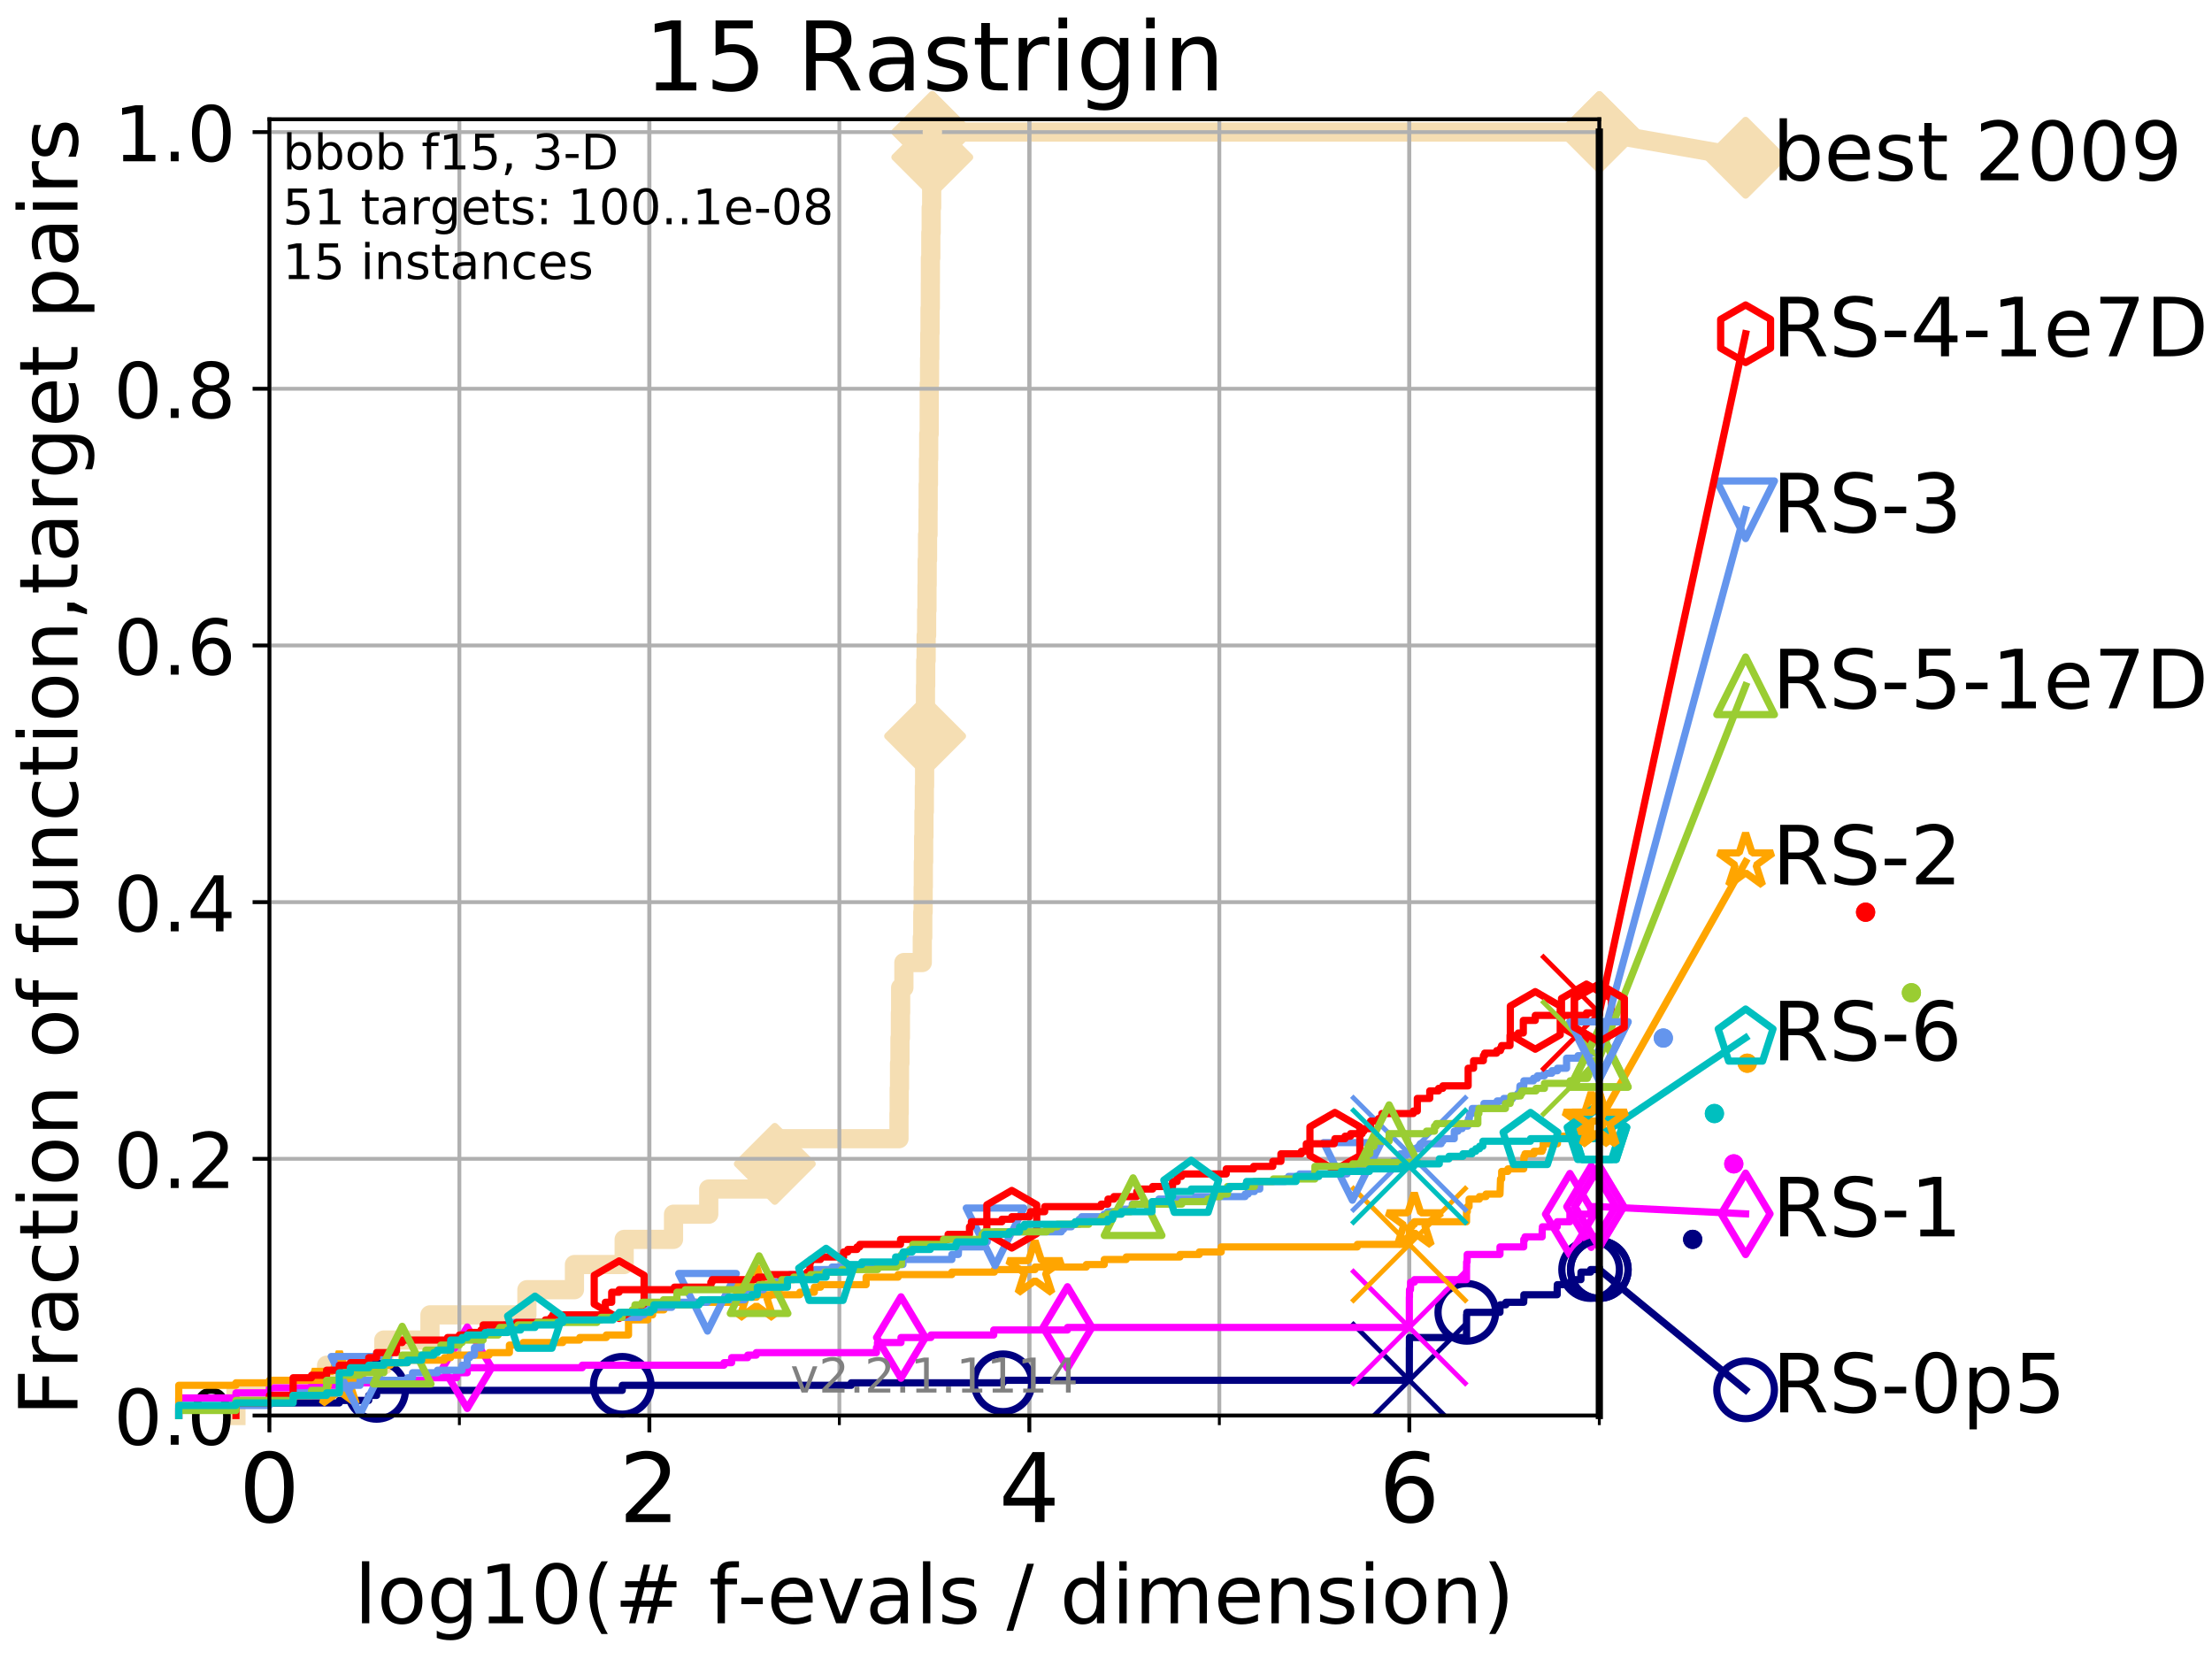 <?xml version="1.0" encoding="utf-8" standalone="no"?>
<!DOCTYPE svg PUBLIC "-//W3C//DTD SVG 1.1//EN"
  "http://www.w3.org/Graphics/SVG/1.1/DTD/svg11.dtd">
<!-- Created with matplotlib (http://matplotlib.org/) -->
<svg height="345.6pt" version="1.1" viewBox="0 0 460.8 345.6" width="460.8pt" xmlns="http://www.w3.org/2000/svg" xmlns:xlink="http://www.w3.org/1999/xlink">
 <defs>
  <style type="text/css">
*{stroke-linecap:butt;stroke-linejoin:round;}
  </style>
 </defs>
 <g id="figure_1">
  <g id="patch_1">
   <path d="M 0 345.6 
L 460.8 345.6 
L 460.8 0 
L 0 0 
z
" style="fill:#ffffff;"/>
  </g>
  <g id="axes_1">
   <g id="patch_2">
    <path d="M 56.12 294.88 
L 333.168 294.88 
L 333.168 24.84 
L 56.12 24.84 
z
" style="fill:#ffffff;"/>
   </g>
   <g id="line2d_1">
    <path d="M 49.151 294.88 
L 49.151 289.638 
L 68.034 289.638 
L 68.034 284.395 
L 79.949 284.395 
L 79.949 279.153 
L 89.568 279.153 
L 89.568 273.91 
L 109.764 273.91 
L 109.764 268.668 
L 119.669 268.668 
L 119.669 263.425 
L 130.023 263.425 
L 130.023 258.183 
L 140.307 258.183 
L 140.307 252.94 
L 147.643 252.94 
L 147.643 247.698 
L 161.04 247.698 
L 161.04 242.455 
L 161.407 242.455 
L 161.407 237.213 
L 187.274 237.213 
L 187.274 231.97 
L 187.322 231.97 
L 187.322 226.728 
L 187.388 226.728 
L 187.388 221.485 
L 187.476 221.485 
L 187.476 216.243 
L 187.567 216.243 
L 187.567 211 
L 187.619 211 
L 187.619 205.758 
L 188.295 205.758 
L 188.295 200.515 
L 192.13 200.515 
L 192.13 195.273 
L 192.228 195.273 
L 192.228 190.03 
L 192.309 190.03 
L 192.309 184.788 
L 192.345 184.788 
L 192.345 179.546 
L 192.413 179.546 
L 192.413 174.303 
L 192.475 174.303 
L 192.475 169.061 
L 192.557 169.061 
L 192.557 163.818 
L 192.612 163.818 
L 192.612 158.576 
L 192.634 158.576 
L 192.634 153.333 
L 192.718 153.333 
L 192.718 148.091 
L 192.792 148.091 
L 192.792 142.848 
L 192.841 142.848 
L 192.841 137.606 
L 192.933 137.606 
L 192.933 132.363 
L 193.033 132.363 
L 193.033 127.121 
L 193.108 127.121 
L 193.108 121.878 
L 193.148 121.878 
L 193.148 116.636 
L 193.225 116.636 
L 193.225 111.393 
L 193.327 111.393 
L 193.327 106.151 
L 193.356 106.151 
L 193.356 100.908 
L 193.415 100.908 
L 193.415 95.666 
L 193.467 95.666 
L 193.467 90.423 
L 193.566 90.423 
L 193.566 85.181 
L 193.577 85.181 
L 193.577 79.938 
L 193.645 79.938 
L 193.645 74.696 
L 193.693 74.696 
L 193.693 69.453 
L 193.74 69.453 
L 193.74 64.211 
L 193.805 64.211 
L 193.805 58.969 
L 193.817 58.969 
L 193.817 53.726 
L 193.904 53.726 
L 193.904 48.484 
L 193.981 48.484 
L 193.981 43.241 
L 194.083 43.241 
L 194.083 37.999 
L 194.122 37.999 
L 194.122 32.756 
L 194.213 32.756 
L 194.213 27.514 
L 333.168 27.514 
" style="fill:none;stroke:#f5deb3;stroke-linecap:square;stroke-width:4;"/>
   </g>
   <g id="line2d_2">
    <defs>
     <path d="M -0 7.778 
L 7.778 0 
L 0 -7.778 
L -7.778 -0 
z
" id="m225961c7fc" style="stroke:#f5deb3;stroke-linejoin:miter;stroke-width:1.5;"/>
    </defs>
    <g>
     <use style="fill:#f5deb3;stroke:#f5deb3;stroke-linejoin:miter;stroke-width:1.5;" x="161.407" xlink:href="#m225961c7fc" y="242.455"/>
     <use style="fill:#f5deb3;stroke:#f5deb3;stroke-linejoin:miter;stroke-width:1.5;" x="192.718" xlink:href="#m225961c7fc" y="153.333"/>
     <use style="fill:#f5deb3;stroke:#f5deb3;stroke-linejoin:miter;stroke-width:1.5;" x="194.213" xlink:href="#m225961c7fc" y="32.756"/>
     <use style="fill:#f5deb3;stroke:#f5deb3;stroke-linejoin:miter;stroke-width:1.5;" x="194.213" xlink:href="#m225961c7fc" y="27.514"/>
     <use style="fill:#f5deb3;stroke:#f5deb3;stroke-linejoin:miter;stroke-width:1.5;" x="194.213" xlink:href="#m225961c7fc" y="27.514"/>
     <use style="fill:#f5deb3;stroke:#f5deb3;stroke-linejoin:miter;stroke-width:1.5;" x="333.168" xlink:href="#m225961c7fc" y="27.514"/>
    </g>
   </g>
   <g id="line2d_3">
    <path style="fill:none;stroke:#f5deb3;stroke-linecap:square;stroke-width:4;"/>
    <g/>
   </g>
   <g id="line2d_4">
    <path d="M 333.168 27.514 
L 363.643 32.861 
" style="fill:none;stroke:#f5deb3;stroke-linecap:square;stroke-width:4;"/>
    <g>
     <use style="fill:#f5deb3;stroke:#f5deb3;stroke-linejoin:miter;stroke-width:1.5;" x="333.168" xlink:href="#m225961c7fc" y="27.514"/>
     <use style="fill:#f5deb3;stroke:#f5deb3;stroke-linejoin:miter;stroke-width:1.5;" x="363.643" xlink:href="#m225961c7fc" y="32.861"/>
    </g>
   </g>
   <g id="matplotlib.axis_1">
    <g id="xtick_1">
     <g id="line2d_5">
      <path clip-path="url(#p9119342284)" d="M 56.12 294.88 
L 56.12 24.84 
" style="fill:none;stroke:#b0b0b0;stroke-linecap:square;stroke-width:0.8;"/>
     </g>
     <g id="line2d_6">
      <defs>
       <path d="M 0 0 
L 0 3.5 
" id="m7c1ac55fdd" style="stroke:#000000;stroke-width:0.8;"/>
      </defs>
      <g>
       <use style="stroke:#000000;stroke-width:0.8;" x="56.12" xlink:href="#m7c1ac55fdd" y="294.88"/>
      </g>
     </g>
     <g id="text_1">
      <!-- 0 -->
      <defs>
       <path d="M 31.781 66.406 
Q 24.172 66.406 20.328 58.906 
Q 16.5 51.422 16.5 36.375 
Q 16.5 21.391 20.328 13.891 
Q 24.172 6.391 31.781 6.391 
Q 39.453 6.391 43.281 13.891 
Q 47.125 21.391 47.125 36.375 
Q 47.125 51.422 43.281 58.906 
Q 39.453 66.406 31.781 66.406 
z
M 31.781 74.219 
Q 44.047 74.219 50.516 64.516 
Q 56.984 54.828 56.984 36.375 
Q 56.984 17.969 50.516 8.266 
Q 44.047 -1.422 31.781 -1.422 
Q 19.531 -1.422 13.062 8.266 
Q 6.594 17.969 6.594 36.375 
Q 6.594 54.828 13.062 64.516 
Q 19.531 74.219 31.781 74.219 
z
" id="DejaVuSans-30"/>
      </defs>
      <g transform="translate(49.758 317.077)scale(0.2 -0.2)">
       <use xlink:href="#DejaVuSans-30"/>
      </g>
     </g>
    </g>
    <g id="xtick_2">
     <g id="line2d_7">
      <path clip-path="url(#p9119342284)" d="M 135.277 294.88 
L 135.277 24.84 
" style="fill:none;stroke:#b0b0b0;stroke-linecap:square;stroke-width:0.8;"/>
     </g>
     <g id="line2d_8">
      <g>
       <use style="stroke:#000000;stroke-width:0.8;" x="135.277" xlink:href="#m7c1ac55fdd" y="294.88"/>
      </g>
     </g>
     <g id="text_2">
      <!-- 2 -->
      <defs>
       <path d="M 19.188 8.297 
L 53.609 8.297 
L 53.609 0 
L 7.328 0 
L 7.328 8.297 
Q 12.938 14.109 22.625 23.891 
Q 32.328 33.688 34.812 36.531 
Q 39.547 41.844 41.422 45.531 
Q 43.312 49.219 43.312 52.781 
Q 43.312 58.594 39.234 62.25 
Q 35.156 65.922 28.609 65.922 
Q 23.969 65.922 18.812 64.312 
Q 13.672 62.703 7.812 59.422 
L 7.812 69.391 
Q 13.766 71.781 18.938 73 
Q 24.125 74.219 28.422 74.219 
Q 39.75 74.219 46.484 68.547 
Q 53.219 62.891 53.219 53.422 
Q 53.219 48.922 51.531 44.891 
Q 49.859 40.875 45.406 35.406 
Q 44.188 33.984 37.641 27.219 
Q 31.109 20.453 19.188 8.297 
z
" id="DejaVuSans-32"/>
      </defs>
      <g transform="translate(128.914 317.077)scale(0.2 -0.2)">
       <use xlink:href="#DejaVuSans-32"/>
      </g>
     </g>
    </g>
    <g id="xtick_3">
     <g id="line2d_9">
      <path clip-path="url(#p9119342284)" d="M 214.433 294.88 
L 214.433 24.84 
" style="fill:none;stroke:#b0b0b0;stroke-linecap:square;stroke-width:0.8;"/>
     </g>
     <g id="line2d_10">
      <g>
       <use style="stroke:#000000;stroke-width:0.8;" x="214.433" xlink:href="#m7c1ac55fdd" y="294.88"/>
      </g>
     </g>
     <g id="text_3">
      <!-- 4 -->
      <defs>
       <path d="M 37.797 64.312 
L 12.891 25.391 
L 37.797 25.391 
z
M 35.203 72.906 
L 47.609 72.906 
L 47.609 25.391 
L 58.016 25.391 
L 58.016 17.188 
L 47.609 17.188 
L 47.609 0 
L 37.797 0 
L 37.797 17.188 
L 4.891 17.188 
L 4.891 26.703 
z
" id="DejaVuSans-34"/>
      </defs>
      <g transform="translate(208.071 317.077)scale(0.2 -0.2)">
       <use xlink:href="#DejaVuSans-34"/>
      </g>
     </g>
    </g>
    <g id="xtick_4">
     <g id="line2d_11">
      <path clip-path="url(#p9119342284)" d="M 293.59 294.88 
L 293.59 24.84 
" style="fill:none;stroke:#b0b0b0;stroke-linecap:square;stroke-width:0.8;"/>
     </g>
     <g id="line2d_12">
      <g>
       <use style="stroke:#000000;stroke-width:0.8;" x="293.59" xlink:href="#m7c1ac55fdd" y="294.88"/>
      </g>
     </g>
     <g id="text_4">
      <!-- 6 -->
      <defs>
       <path d="M 33.016 40.375 
Q 26.375 40.375 22.484 35.828 
Q 18.609 31.297 18.609 23.391 
Q 18.609 15.531 22.484 10.953 
Q 26.375 6.391 33.016 6.391 
Q 39.656 6.391 43.531 10.953 
Q 47.406 15.531 47.406 23.391 
Q 47.406 31.297 43.531 35.828 
Q 39.656 40.375 33.016 40.375 
z
M 52.594 71.297 
L 52.594 62.312 
Q 48.875 64.062 45.094 64.984 
Q 41.312 65.922 37.594 65.922 
Q 27.828 65.922 22.672 59.328 
Q 17.531 52.734 16.797 39.406 
Q 19.672 43.656 24.016 45.922 
Q 28.375 48.188 33.594 48.188 
Q 44.578 48.188 50.953 41.516 
Q 57.328 34.859 57.328 23.391 
Q 57.328 12.156 50.688 5.359 
Q 44.047 -1.422 33.016 -1.422 
Q 20.359 -1.422 13.672 8.266 
Q 6.984 17.969 6.984 36.375 
Q 6.984 53.656 15.188 63.938 
Q 23.391 74.219 37.203 74.219 
Q 40.922 74.219 44.703 73.484 
Q 48.484 72.75 52.594 71.297 
z
" id="DejaVuSans-36"/>
      </defs>
      <g transform="translate(287.227 317.077)scale(0.2 -0.2)">
       <use xlink:href="#DejaVuSans-36"/>
      </g>
     </g>
    </g>
    <g id="xtick_5">
     <g id="line2d_13">
      <path clip-path="url(#p9119342284)" d="M 56.12 294.88 
L 56.12 24.84 
" style="fill:none;stroke:#b0b0b0;stroke-linecap:square;stroke-width:0.8;"/>
     </g>
     <g id="line2d_14">
      <defs>
       <path d="M 0 0 
L 0 2 
" id="m9a2b911697" style="stroke:#000000;stroke-width:0.6;"/>
      </defs>
      <g>
       <use style="stroke:#000000;stroke-width:0.6;" x="56.12" xlink:href="#m9a2b911697" y="294.88"/>
      </g>
     </g>
    </g>
    <g id="xtick_6">
     <g id="line2d_15">
      <path clip-path="url(#p9119342284)" d="M 95.698 294.88 
L 95.698 24.84 
" style="fill:none;stroke:#b0b0b0;stroke-linecap:square;stroke-width:0.8;"/>
     </g>
     <g id="line2d_16">
      <g>
       <use style="stroke:#000000;stroke-width:0.6;" x="95.698" xlink:href="#m9a2b911697" y="294.88"/>
      </g>
     </g>
    </g>
    <g id="xtick_7">
     <g id="line2d_17">
      <path clip-path="url(#p9119342284)" d="M 135.277 294.88 
L 135.277 24.84 
" style="fill:none;stroke:#b0b0b0;stroke-linecap:square;stroke-width:0.8;"/>
     </g>
     <g id="line2d_18">
      <g>
       <use style="stroke:#000000;stroke-width:0.6;" x="135.277" xlink:href="#m9a2b911697" y="294.88"/>
      </g>
     </g>
    </g>
    <g id="xtick_8">
     <g id="line2d_19">
      <path clip-path="url(#p9119342284)" d="M 174.855 294.88 
L 174.855 24.84 
" style="fill:none;stroke:#b0b0b0;stroke-linecap:square;stroke-width:0.8;"/>
     </g>
     <g id="line2d_20">
      <g>
       <use style="stroke:#000000;stroke-width:0.6;" x="174.855" xlink:href="#m9a2b911697" y="294.88"/>
      </g>
     </g>
    </g>
    <g id="xtick_9">
     <g id="line2d_21">
      <path clip-path="url(#p9119342284)" d="M 214.433 294.88 
L 214.433 24.84 
" style="fill:none;stroke:#b0b0b0;stroke-linecap:square;stroke-width:0.8;"/>
     </g>
     <g id="line2d_22">
      <g>
       <use style="stroke:#000000;stroke-width:0.6;" x="214.433" xlink:href="#m9a2b911697" y="294.88"/>
      </g>
     </g>
    </g>
    <g id="xtick_10">
     <g id="line2d_23">
      <path clip-path="url(#p9119342284)" d="M 254.011 294.88 
L 254.011 24.84 
" style="fill:none;stroke:#b0b0b0;stroke-linecap:square;stroke-width:0.8;"/>
     </g>
     <g id="line2d_24">
      <g>
       <use style="stroke:#000000;stroke-width:0.6;" x="254.011" xlink:href="#m9a2b911697" y="294.88"/>
      </g>
     </g>
    </g>
    <g id="xtick_11">
     <g id="line2d_25">
      <path clip-path="url(#p9119342284)" d="M 293.59 294.88 
L 293.59 24.84 
" style="fill:none;stroke:#b0b0b0;stroke-linecap:square;stroke-width:0.8;"/>
     </g>
     <g id="line2d_26">
      <g>
       <use style="stroke:#000000;stroke-width:0.6;" x="293.59" xlink:href="#m9a2b911697" y="294.88"/>
      </g>
     </g>
    </g>
    <g id="xtick_12">
     <g id="line2d_27">
      <path clip-path="url(#p9119342284)" d="M 333.168 294.88 
L 333.168 24.84 
" style="fill:none;stroke:#b0b0b0;stroke-linecap:square;stroke-width:0.8;"/>
     </g>
     <g id="line2d_28">
      <g>
       <use style="stroke:#000000;stroke-width:0.6;" x="333.168" xlink:href="#m9a2b911697" y="294.88"/>
      </g>
     </g>
    </g>
    <g id="text_5">
     <!-- log10(# f-evals / dimension) -->
     <defs>
      <path d="M 9.422 75.984 
L 18.406 75.984 
L 18.406 0 
L 9.422 0 
z
" id="DejaVuSans-6c"/>
      <path d="M 30.609 48.391 
Q 23.391 48.391 19.188 42.75 
Q 14.984 37.109 14.984 27.297 
Q 14.984 17.484 19.156 11.844 
Q 23.344 6.203 30.609 6.203 
Q 37.797 6.203 41.984 11.859 
Q 46.188 17.531 46.188 27.297 
Q 46.188 37.016 41.984 42.703 
Q 37.797 48.391 30.609 48.391 
z
M 30.609 56 
Q 42.328 56 49.016 48.375 
Q 55.719 40.766 55.719 27.297 
Q 55.719 13.875 49.016 6.219 
Q 42.328 -1.422 30.609 -1.422 
Q 18.844 -1.422 12.172 6.219 
Q 5.516 13.875 5.516 27.297 
Q 5.516 40.766 12.172 48.375 
Q 18.844 56 30.609 56 
z
" id="DejaVuSans-6f"/>
      <path d="M 45.406 27.984 
Q 45.406 37.75 41.375 43.109 
Q 37.359 48.484 30.078 48.484 
Q 22.859 48.484 18.828 43.109 
Q 14.797 37.75 14.797 27.984 
Q 14.797 18.266 18.828 12.891 
Q 22.859 7.516 30.078 7.516 
Q 37.359 7.516 41.375 12.891 
Q 45.406 18.266 45.406 27.984 
z
M 54.391 6.781 
Q 54.391 -7.172 48.188 -13.984 
Q 42 -20.797 29.203 -20.797 
Q 24.469 -20.797 20.266 -20.094 
Q 16.062 -19.391 12.109 -17.922 
L 12.109 -9.188 
Q 16.062 -11.328 19.922 -12.344 
Q 23.781 -13.375 27.781 -13.375 
Q 36.625 -13.375 41.016 -8.766 
Q 45.406 -4.156 45.406 5.172 
L 45.406 9.625 
Q 42.625 4.781 38.281 2.391 
Q 33.938 0 27.875 0 
Q 17.828 0 11.672 7.656 
Q 5.516 15.328 5.516 27.984 
Q 5.516 40.672 11.672 48.328 
Q 17.828 56 27.875 56 
Q 33.938 56 38.281 53.609 
Q 42.625 51.219 45.406 46.391 
L 45.406 54.688 
L 54.391 54.688 
z
" id="DejaVuSans-67"/>
      <path d="M 12.406 8.297 
L 28.516 8.297 
L 28.516 63.922 
L 10.984 60.406 
L 10.984 69.391 
L 28.422 72.906 
L 38.281 72.906 
L 38.281 8.297 
L 54.391 8.297 
L 54.391 0 
L 12.406 0 
z
" id="DejaVuSans-31"/>
      <path d="M 31 75.875 
Q 24.469 64.656 21.281 53.656 
Q 18.109 42.672 18.109 31.391 
Q 18.109 20.125 21.312 9.062 
Q 24.516 -2 31 -13.188 
L 23.188 -13.188 
Q 15.875 -1.703 12.234 9.375 
Q 8.594 20.453 8.594 31.391 
Q 8.594 42.281 12.203 53.312 
Q 15.828 64.359 23.188 75.875 
z
" id="DejaVuSans-28"/>
      <path d="M 51.125 44 
L 36.922 44 
L 32.812 27.688 
L 47.125 27.688 
z
M 43.797 71.781 
L 38.719 51.516 
L 52.984 51.516 
L 58.109 71.781 
L 65.922 71.781 
L 60.891 51.516 
L 76.125 51.516 
L 76.125 44 
L 58.984 44 
L 54.984 27.688 
L 70.516 27.688 
L 70.516 20.219 
L 53.078 20.219 
L 48 0 
L 40.188 0 
L 45.219 20.219 
L 30.906 20.219 
L 25.875 0 
L 18.016 0 
L 23.094 20.219 
L 7.719 20.219 
L 7.719 27.688 
L 24.906 27.688 
L 29 44 
L 13.281 44 
L 13.281 51.516 
L 30.906 51.516 
L 35.891 71.781 
z
" id="DejaVuSans-23"/>
      <path id="DejaVuSans-20"/>
      <path d="M 37.109 75.984 
L 37.109 68.5 
L 28.516 68.5 
Q 23.688 68.5 21.797 66.547 
Q 19.922 64.594 19.922 59.516 
L 19.922 54.688 
L 34.719 54.688 
L 34.719 47.703 
L 19.922 47.703 
L 19.922 0 
L 10.891 0 
L 10.891 47.703 
L 2.297 47.703 
L 2.297 54.688 
L 10.891 54.688 
L 10.891 58.5 
Q 10.891 67.625 15.141 71.797 
Q 19.391 75.984 28.609 75.984 
z
" id="DejaVuSans-66"/>
      <path d="M 4.891 31.391 
L 31.203 31.391 
L 31.203 23.391 
L 4.891 23.391 
z
" id="DejaVuSans-2d"/>
      <path d="M 56.203 29.594 
L 56.203 25.203 
L 14.891 25.203 
Q 15.484 15.922 20.484 11.062 
Q 25.484 6.203 34.422 6.203 
Q 39.594 6.203 44.453 7.469 
Q 49.312 8.734 54.109 11.281 
L 54.109 2.781 
Q 49.266 0.734 44.188 -0.344 
Q 39.109 -1.422 33.891 -1.422 
Q 20.797 -1.422 13.156 6.188 
Q 5.516 13.812 5.516 26.812 
Q 5.516 40.234 12.766 48.109 
Q 20.016 56 32.328 56 
Q 43.359 56 49.781 48.891 
Q 56.203 41.797 56.203 29.594 
z
M 47.219 32.234 
Q 47.125 39.594 43.094 43.984 
Q 39.062 48.391 32.422 48.391 
Q 24.906 48.391 20.391 44.141 
Q 15.875 39.891 15.188 32.172 
z
" id="DejaVuSans-65"/>
      <path d="M 2.984 54.688 
L 12.5 54.688 
L 29.594 8.797 
L 46.688 54.688 
L 56.203 54.688 
L 35.688 0 
L 23.484 0 
z
" id="DejaVuSans-76"/>
      <path d="M 34.281 27.484 
Q 23.391 27.484 19.188 25 
Q 14.984 22.516 14.984 16.5 
Q 14.984 11.719 18.141 8.906 
Q 21.297 6.109 26.703 6.109 
Q 34.188 6.109 38.703 11.406 
Q 43.219 16.703 43.219 25.484 
L 43.219 27.484 
z
M 52.203 31.203 
L 52.203 0 
L 43.219 0 
L 43.219 8.297 
Q 40.141 3.328 35.547 0.953 
Q 30.953 -1.422 24.312 -1.422 
Q 15.922 -1.422 10.953 3.297 
Q 6 8.016 6 15.922 
Q 6 25.141 12.172 29.828 
Q 18.359 34.516 30.609 34.516 
L 43.219 34.516 
L 43.219 35.406 
Q 43.219 41.609 39.141 45 
Q 35.062 48.391 27.688 48.391 
Q 23 48.391 18.547 47.266 
Q 14.109 46.141 10.016 43.891 
L 10.016 52.203 
Q 14.938 54.109 19.578 55.047 
Q 24.219 56 28.609 56 
Q 40.484 56 46.344 49.844 
Q 52.203 43.703 52.203 31.203 
z
" id="DejaVuSans-61"/>
      <path d="M 44.281 53.078 
L 44.281 44.578 
Q 40.484 46.531 36.375 47.5 
Q 32.281 48.484 27.875 48.484 
Q 21.188 48.484 17.844 46.438 
Q 14.5 44.391 14.5 40.281 
Q 14.5 37.156 16.891 35.375 
Q 19.281 33.594 26.516 31.984 
L 29.594 31.297 
Q 39.156 29.25 43.188 25.516 
Q 47.219 21.781 47.219 15.094 
Q 47.219 7.469 41.188 3.016 
Q 35.156 -1.422 24.609 -1.422 
Q 20.219 -1.422 15.453 -0.562 
Q 10.688 0.297 5.422 2 
L 5.422 11.281 
Q 10.406 8.688 15.234 7.391 
Q 20.062 6.109 24.812 6.109 
Q 31.156 6.109 34.562 8.281 
Q 37.984 10.453 37.984 14.406 
Q 37.984 18.062 35.516 20.016 
Q 33.062 21.969 24.703 23.781 
L 21.578 24.516 
Q 13.234 26.266 9.516 29.906 
Q 5.812 33.547 5.812 39.891 
Q 5.812 47.609 11.281 51.797 
Q 16.75 56 26.812 56 
Q 31.781 56 36.172 55.266 
Q 40.578 54.547 44.281 53.078 
z
" id="DejaVuSans-73"/>
      <path d="M 25.391 72.906 
L 33.688 72.906 
L 8.297 -9.281 
L 0 -9.281 
z
" id="DejaVuSans-2f"/>
      <path d="M 45.406 46.391 
L 45.406 75.984 
L 54.391 75.984 
L 54.391 0 
L 45.406 0 
L 45.406 8.203 
Q 42.578 3.328 38.25 0.953 
Q 33.938 -1.422 27.875 -1.422 
Q 17.969 -1.422 11.734 6.484 
Q 5.516 14.406 5.516 27.297 
Q 5.516 40.188 11.734 48.094 
Q 17.969 56 27.875 56 
Q 33.938 56 38.25 53.625 
Q 42.578 51.266 45.406 46.391 
z
M 14.797 27.297 
Q 14.797 17.391 18.875 11.75 
Q 22.953 6.109 30.078 6.109 
Q 37.203 6.109 41.297 11.75 
Q 45.406 17.391 45.406 27.297 
Q 45.406 37.203 41.297 42.844 
Q 37.203 48.484 30.078 48.484 
Q 22.953 48.484 18.875 42.844 
Q 14.797 37.203 14.797 27.297 
z
" id="DejaVuSans-64"/>
      <path d="M 9.422 54.688 
L 18.406 54.688 
L 18.406 0 
L 9.422 0 
z
M 9.422 75.984 
L 18.406 75.984 
L 18.406 64.594 
L 9.422 64.594 
z
" id="DejaVuSans-69"/>
      <path d="M 52 44.188 
Q 55.375 50.25 60.062 53.125 
Q 64.75 56 71.094 56 
Q 79.641 56 84.281 50.016 
Q 88.922 44.047 88.922 33.016 
L 88.922 0 
L 79.891 0 
L 79.891 32.719 
Q 79.891 40.578 77.094 44.375 
Q 74.312 48.188 68.609 48.188 
Q 61.625 48.188 57.562 43.547 
Q 53.516 38.922 53.516 30.906 
L 53.516 0 
L 44.484 0 
L 44.484 32.719 
Q 44.484 40.625 41.703 44.406 
Q 38.922 48.188 33.109 48.188 
Q 26.219 48.188 22.156 43.531 
Q 18.109 38.875 18.109 30.906 
L 18.109 0 
L 9.078 0 
L 9.078 54.688 
L 18.109 54.688 
L 18.109 46.188 
Q 21.188 51.219 25.484 53.609 
Q 29.781 56 35.688 56 
Q 41.656 56 45.828 52.969 
Q 50 49.953 52 44.188 
z
" id="DejaVuSans-6d"/>
      <path d="M 54.891 33.016 
L 54.891 0 
L 45.906 0 
L 45.906 32.719 
Q 45.906 40.484 42.875 44.328 
Q 39.844 48.188 33.797 48.188 
Q 26.516 48.188 22.312 43.547 
Q 18.109 38.922 18.109 30.906 
L 18.109 0 
L 9.078 0 
L 9.078 54.688 
L 18.109 54.688 
L 18.109 46.188 
Q 21.344 51.125 25.703 53.562 
Q 30.078 56 35.797 56 
Q 45.219 56 50.047 50.172 
Q 54.891 44.344 54.891 33.016 
z
" id="DejaVuSans-6e"/>
      <path d="M 8.016 75.875 
L 15.828 75.875 
Q 23.141 64.359 26.781 53.312 
Q 30.422 42.281 30.422 31.391 
Q 30.422 20.453 26.781 9.375 
Q 23.141 -1.703 15.828 -13.188 
L 8.016 -13.188 
Q 14.5 -2 17.703 9.062 
Q 20.906 20.125 20.906 31.391 
Q 20.906 42.672 17.703 53.656 
Q 14.5 64.656 8.016 75.875 
z
" id="DejaVuSans-29"/>
     </defs>
     <g transform="translate(73.803 338.154)scale(0.17 -0.17)">
      <use xlink:href="#DejaVuSans-6c"/>
      <use x="27.783" xlink:href="#DejaVuSans-6f"/>
      <use x="88.965" xlink:href="#DejaVuSans-67"/>
      <use x="152.441" xlink:href="#DejaVuSans-31"/>
      <use x="216.064" xlink:href="#DejaVuSans-30"/>
      <use x="279.688" xlink:href="#DejaVuSans-28"/>
      <use x="318.701" xlink:href="#DejaVuSans-23"/>
      <use x="402.49" xlink:href="#DejaVuSans-20"/>
      <use x="434.277" xlink:href="#DejaVuSans-66"/>
      <use x="469.404" xlink:href="#DejaVuSans-2d"/>
      <use x="505.488" xlink:href="#DejaVuSans-65"/>
      <use x="567.012" xlink:href="#DejaVuSans-76"/>
      <use x="626.191" xlink:href="#DejaVuSans-61"/>
      <use x="687.471" xlink:href="#DejaVuSans-6c"/>
      <use x="715.254" xlink:href="#DejaVuSans-73"/>
      <use x="767.354" xlink:href="#DejaVuSans-20"/>
      <use x="799.141" xlink:href="#DejaVuSans-2f"/>
      <use x="832.832" xlink:href="#DejaVuSans-20"/>
      <use x="864.619" xlink:href="#DejaVuSans-64"/>
      <use x="928.096" xlink:href="#DejaVuSans-69"/>
      <use x="955.879" xlink:href="#DejaVuSans-6d"/>
      <use x="1053.291" xlink:href="#DejaVuSans-65"/>
      <use x="1114.814" xlink:href="#DejaVuSans-6e"/>
      <use x="1178.193" xlink:href="#DejaVuSans-73"/>
      <use x="1230.293" xlink:href="#DejaVuSans-69"/>
      <use x="1258.076" xlink:href="#DejaVuSans-6f"/>
      <use x="1319.258" xlink:href="#DejaVuSans-6e"/>
      <use x="1382.637" xlink:href="#DejaVuSans-29"/>
     </g>
    </g>
   </g>
   <g id="matplotlib.axis_2">
    <g id="ytick_1">
     <g id="line2d_29">
      <path clip-path="url(#p9119342284)" d="M 56.12 294.88 
L 333.168 294.88 
" style="fill:none;stroke:#b0b0b0;stroke-linecap:square;stroke-width:0.8;"/>
     </g>
     <g id="line2d_30">
      <defs>
       <path d="M 0 0 
L -3.5 0 
" id="m9d2e6f7115" style="stroke:#000000;stroke-width:0.8;"/>
      </defs>
      <g>
       <use style="stroke:#000000;stroke-width:0.8;" x="56.12" xlink:href="#m9d2e6f7115" y="294.88"/>
      </g>
     </g>
     <g id="text_6">
      <!-- 0.0 -->
      <defs>
       <path d="M 10.688 12.406 
L 21 12.406 
L 21 0 
L 10.688 0 
z
" id="DejaVuSans-2e"/>
      </defs>
      <g transform="translate(23.675 300.959)scale(0.16 -0.16)">
       <use xlink:href="#DejaVuSans-30"/>
       <use x="63.623" xlink:href="#DejaVuSans-2e"/>
       <use x="95.41" xlink:href="#DejaVuSans-30"/>
      </g>
     </g>
    </g>
    <g id="ytick_2">
     <g id="line2d_31">
      <path clip-path="url(#p9119342284)" d="M 56.12 241.407 
L 333.168 241.407 
" style="fill:none;stroke:#b0b0b0;stroke-linecap:square;stroke-width:0.8;"/>
     </g>
     <g id="line2d_32">
      <g>
       <use style="stroke:#000000;stroke-width:0.8;" x="56.12" xlink:href="#m9d2e6f7115" y="241.407"/>
      </g>
     </g>
     <g id="text_7">
      <!-- 0.2 -->
      <g transform="translate(23.675 247.485)scale(0.16 -0.16)">
       <use xlink:href="#DejaVuSans-30"/>
       <use x="63.623" xlink:href="#DejaVuSans-2e"/>
       <use x="95.41" xlink:href="#DejaVuSans-32"/>
      </g>
     </g>
    </g>
    <g id="ytick_3">
     <g id="line2d_33">
      <path clip-path="url(#p9119342284)" d="M 56.12 187.933 
L 333.168 187.933 
" style="fill:none;stroke:#b0b0b0;stroke-linecap:square;stroke-width:0.8;"/>
     </g>
     <g id="line2d_34">
      <g>
       <use style="stroke:#000000;stroke-width:0.8;" x="56.12" xlink:href="#m9d2e6f7115" y="187.933"/>
      </g>
     </g>
     <g id="text_8">
      <!-- 0.4 -->
      <g transform="translate(23.675 194.012)scale(0.16 -0.16)">
       <use xlink:href="#DejaVuSans-30"/>
       <use x="63.623" xlink:href="#DejaVuSans-2e"/>
       <use x="95.41" xlink:href="#DejaVuSans-34"/>
      </g>
     </g>
    </g>
    <g id="ytick_4">
     <g id="line2d_35">
      <path clip-path="url(#p9119342284)" d="M 56.12 134.46 
L 333.168 134.46 
" style="fill:none;stroke:#b0b0b0;stroke-linecap:square;stroke-width:0.8;"/>
     </g>
     <g id="line2d_36">
      <g>
       <use style="stroke:#000000;stroke-width:0.8;" x="56.12" xlink:href="#m9d2e6f7115" y="134.46"/>
      </g>
     </g>
     <g id="text_9">
      <!-- 0.6 -->
      <g transform="translate(23.675 140.539)scale(0.16 -0.16)">
       <use xlink:href="#DejaVuSans-30"/>
       <use x="63.623" xlink:href="#DejaVuSans-2e"/>
       <use x="95.41" xlink:href="#DejaVuSans-36"/>
      </g>
     </g>
    </g>
    <g id="ytick_5">
     <g id="line2d_37">
      <path clip-path="url(#p9119342284)" d="M 56.12 80.987 
L 333.168 80.987 
" style="fill:none;stroke:#b0b0b0;stroke-linecap:square;stroke-width:0.8;"/>
     </g>
     <g id="line2d_38">
      <g>
       <use style="stroke:#000000;stroke-width:0.8;" x="56.12" xlink:href="#m9d2e6f7115" y="80.987"/>
      </g>
     </g>
     <g id="text_10">
      <!-- 0.8 -->
      <defs>
       <path d="M 31.781 34.625 
Q 24.75 34.625 20.719 30.859 
Q 16.703 27.094 16.703 20.516 
Q 16.703 13.922 20.719 10.156 
Q 24.75 6.391 31.781 6.391 
Q 38.812 6.391 42.859 10.172 
Q 46.922 13.969 46.922 20.516 
Q 46.922 27.094 42.891 30.859 
Q 38.875 34.625 31.781 34.625 
z
M 21.922 38.812 
Q 15.578 40.375 12.031 44.719 
Q 8.5 49.078 8.5 55.328 
Q 8.5 64.062 14.719 69.141 
Q 20.953 74.219 31.781 74.219 
Q 42.672 74.219 48.875 69.141 
Q 55.078 64.062 55.078 55.328 
Q 55.078 49.078 51.531 44.719 
Q 48 40.375 41.703 38.812 
Q 48.828 37.156 52.797 32.312 
Q 56.781 27.484 56.781 20.516 
Q 56.781 9.906 50.312 4.234 
Q 43.844 -1.422 31.781 -1.422 
Q 19.734 -1.422 13.25 4.234 
Q 6.781 9.906 6.781 20.516 
Q 6.781 27.484 10.781 32.312 
Q 14.797 37.156 21.922 38.812 
z
M 18.312 54.391 
Q 18.312 48.734 21.844 45.562 
Q 25.391 42.391 31.781 42.391 
Q 38.141 42.391 41.719 45.562 
Q 45.312 48.734 45.312 54.391 
Q 45.312 60.062 41.719 63.234 
Q 38.141 66.406 31.781 66.406 
Q 25.391 66.406 21.844 63.234 
Q 18.312 60.062 18.312 54.391 
z
" id="DejaVuSans-38"/>
      </defs>
      <g transform="translate(23.675 87.066)scale(0.16 -0.16)">
       <use xlink:href="#DejaVuSans-30"/>
       <use x="63.623" xlink:href="#DejaVuSans-2e"/>
       <use x="95.41" xlink:href="#DejaVuSans-38"/>
      </g>
     </g>
    </g>
    <g id="ytick_6">
     <g id="line2d_39">
      <path clip-path="url(#p9119342284)" d="M 56.12 27.514 
L 333.168 27.514 
" style="fill:none;stroke:#b0b0b0;stroke-linecap:square;stroke-width:0.8;"/>
     </g>
     <g id="line2d_40">
      <g>
       <use style="stroke:#000000;stroke-width:0.8;" x="56.12" xlink:href="#m9d2e6f7115" y="27.514"/>
      </g>
     </g>
     <g id="text_11">
      <!-- 1.0 -->
      <g transform="translate(23.675 33.592)scale(0.16 -0.16)">
       <use xlink:href="#DejaVuSans-31"/>
       <use x="63.623" xlink:href="#DejaVuSans-2e"/>
       <use x="95.41" xlink:href="#DejaVuSans-30"/>
      </g>
     </g>
    </g>
    <g id="text_12">
     <!-- Fraction of function,target pairs -->
     <defs>
      <path d="M 9.812 72.906 
L 51.703 72.906 
L 51.703 64.594 
L 19.672 64.594 
L 19.672 43.109 
L 48.578 43.109 
L 48.578 34.812 
L 19.672 34.812 
L 19.672 0 
L 9.812 0 
z
" id="DejaVuSans-46"/>
      <path d="M 41.109 46.297 
Q 39.594 47.172 37.812 47.578 
Q 36.031 48 33.891 48 
Q 26.266 48 22.188 43.047 
Q 18.109 38.094 18.109 28.812 
L 18.109 0 
L 9.078 0 
L 9.078 54.688 
L 18.109 54.688 
L 18.109 46.188 
Q 20.953 51.172 25.484 53.578 
Q 30.031 56 36.531 56 
Q 37.453 56 38.578 55.875 
Q 39.703 55.766 41.062 55.516 
z
" id="DejaVuSans-72"/>
      <path d="M 48.781 52.594 
L 48.781 44.188 
Q 44.969 46.297 41.141 47.344 
Q 37.312 48.391 33.406 48.391 
Q 24.656 48.391 19.812 42.844 
Q 14.984 37.312 14.984 27.297 
Q 14.984 17.281 19.812 11.734 
Q 24.656 6.203 33.406 6.203 
Q 37.312 6.203 41.141 7.25 
Q 44.969 8.297 48.781 10.406 
L 48.781 2.094 
Q 45.016 0.344 40.984 -0.531 
Q 36.969 -1.422 32.422 -1.422 
Q 20.062 -1.422 12.781 6.344 
Q 5.516 14.109 5.516 27.297 
Q 5.516 40.672 12.859 48.328 
Q 20.219 56 33.016 56 
Q 37.156 56 41.109 55.141 
Q 45.062 54.297 48.781 52.594 
z
" id="DejaVuSans-63"/>
      <path d="M 18.312 70.219 
L 18.312 54.688 
L 36.812 54.688 
L 36.812 47.703 
L 18.312 47.703 
L 18.312 18.016 
Q 18.312 11.328 20.141 9.422 
Q 21.969 7.516 27.594 7.516 
L 36.812 7.516 
L 36.812 0 
L 27.594 0 
Q 17.188 0 13.234 3.875 
Q 9.281 7.766 9.281 18.016 
L 9.281 47.703 
L 2.688 47.703 
L 2.688 54.688 
L 9.281 54.688 
L 9.281 70.219 
z
" id="DejaVuSans-74"/>
      <path d="M 8.5 21.578 
L 8.5 54.688 
L 17.484 54.688 
L 17.484 21.922 
Q 17.484 14.156 20.5 10.266 
Q 23.531 6.391 29.594 6.391 
Q 36.859 6.391 41.078 11.031 
Q 45.312 15.672 45.312 23.688 
L 45.312 54.688 
L 54.297 54.688 
L 54.297 0 
L 45.312 0 
L 45.312 8.406 
Q 42.047 3.422 37.719 1 
Q 33.406 -1.422 27.688 -1.422 
Q 18.266 -1.422 13.375 4.438 
Q 8.5 10.297 8.5 21.578 
z
M 31.109 56 
z
" id="DejaVuSans-75"/>
      <path d="M 11.719 12.406 
L 22.016 12.406 
L 22.016 4 
L 14.016 -11.625 
L 7.719 -11.625 
L 11.719 4 
z
" id="DejaVuSans-2c"/>
      <path d="M 18.109 8.203 
L 18.109 -20.797 
L 9.078 -20.797 
L 9.078 54.688 
L 18.109 54.688 
L 18.109 46.391 
Q 20.953 51.266 25.266 53.625 
Q 29.594 56 35.594 56 
Q 45.562 56 51.781 48.094 
Q 58.016 40.188 58.016 27.297 
Q 58.016 14.406 51.781 6.484 
Q 45.562 -1.422 35.594 -1.422 
Q 29.594 -1.422 25.266 0.953 
Q 20.953 3.328 18.109 8.203 
z
M 48.688 27.297 
Q 48.688 37.203 44.609 42.844 
Q 40.531 48.484 33.406 48.484 
Q 26.266 48.484 22.188 42.844 
Q 18.109 37.203 18.109 27.297 
Q 18.109 17.391 22.188 11.75 
Q 26.266 6.109 33.406 6.109 
Q 40.531 6.109 44.609 11.75 
Q 48.688 17.391 48.688 27.297 
z
" id="DejaVuSans-70"/>
     </defs>
     <g transform="translate(16.14 294.999)rotate(-90)scale(0.17 -0.17)">
      <use xlink:href="#DejaVuSans-46"/>
      <use x="57.41" xlink:href="#DejaVuSans-72"/>
      <use x="98.523" xlink:href="#DejaVuSans-61"/>
      <use x="159.803" xlink:href="#DejaVuSans-63"/>
      <use x="214.783" xlink:href="#DejaVuSans-74"/>
      <use x="253.992" xlink:href="#DejaVuSans-69"/>
      <use x="281.775" xlink:href="#DejaVuSans-6f"/>
      <use x="342.957" xlink:href="#DejaVuSans-6e"/>
      <use x="406.336" xlink:href="#DejaVuSans-20"/>
      <use x="438.123" xlink:href="#DejaVuSans-6f"/>
      <use x="499.305" xlink:href="#DejaVuSans-66"/>
      <use x="534.51" xlink:href="#DejaVuSans-20"/>
      <use x="566.297" xlink:href="#DejaVuSans-66"/>
      <use x="601.502" xlink:href="#DejaVuSans-75"/>
      <use x="664.881" xlink:href="#DejaVuSans-6e"/>
      <use x="728.26" xlink:href="#DejaVuSans-63"/>
      <use x="783.24" xlink:href="#DejaVuSans-74"/>
      <use x="822.449" xlink:href="#DejaVuSans-69"/>
      <use x="850.232" xlink:href="#DejaVuSans-6f"/>
      <use x="911.414" xlink:href="#DejaVuSans-6e"/>
      <use x="974.793" xlink:href="#DejaVuSans-2c"/>
      <use x="1006.58" xlink:href="#DejaVuSans-74"/>
      <use x="1045.789" xlink:href="#DejaVuSans-61"/>
      <use x="1107.068" xlink:href="#DejaVuSans-72"/>
      <use x="1148.166" xlink:href="#DejaVuSans-67"/>
      <use x="1211.643" xlink:href="#DejaVuSans-65"/>
      <use x="1273.166" xlink:href="#DejaVuSans-74"/>
      <use x="1312.375" xlink:href="#DejaVuSans-20"/>
      <use x="1344.162" xlink:href="#DejaVuSans-70"/>
      <use x="1407.639" xlink:href="#DejaVuSans-61"/>
      <use x="1468.918" xlink:href="#DejaVuSans-69"/>
      <use x="1496.701" xlink:href="#DejaVuSans-72"/>
      <use x="1537.814" xlink:href="#DejaVuSans-73"/>
     </g>
    </g>
   </g>
   <g id="line2d_41">
    <defs>
     <path d="M 0 1.5 
C 0.398 1.5 0.779 1.342 1.061 1.061 
C 1.342 0.779 1.5 0.398 1.5 0 
C 1.5 -0.398 1.342 -0.779 1.061 -1.061 
C 0.779 -1.342 0.398 -1.5 0 -1.5 
C -0.398 -1.5 -0.779 -1.342 -1.061 -1.061 
C -1.342 -0.779 -1.5 -0.398 -1.5 0 
C -1.5 0.398 -1.342 0.779 -1.061 1.061 
C -0.779 1.342 -0.398 1.5 0 1.5 
z
" id="m86b0a0c17b" style="stroke:#f5deb3;"/>
    </defs>
    <g>
     <use style="fill:#f5deb3;stroke:#f5deb3;" x="194.213" xlink:href="#m86b0a0c17b" y="27.514"/>
     <use style="fill:#f5deb3;stroke:#f5deb3;" x="194.213" xlink:href="#m86b0a0c17b" y="27.514"/>
    </g>
   </g>
   <g id="line2d_42">
    <defs>
     <path d="M 0 1.5 
C 0.398 1.5 0.779 1.342 1.061 1.061 
C 1.342 0.779 1.5 0.398 1.5 0 
C 1.5 -0.398 1.342 -0.779 1.061 -1.061 
C 0.779 -1.342 0.398 -1.5 0 -1.5 
C -0.398 -1.5 -0.779 -1.342 -1.061 -1.061 
C -1.342 -0.779 -1.5 -0.398 -1.5 0 
C -1.5 0.398 -1.342 0.779 -1.061 1.061 
C -0.779 1.342 -0.398 1.5 0 1.5 
z
" id="mcbad788db8" style="stroke:#000080;"/>
    </defs>
    <g>
     <use style="fill:#000080;stroke:#000080;" x="352.615" xlink:href="#mcbad788db8" y="258.183"/>
     <use style="fill:#000080;stroke:#000080;" x="352.615" xlink:href="#mcbad788db8" y="258.183"/>
    </g>
   </g>
   <g id="line2d_43">
    <path d="M 37.236 294.88 
L 37.236 293.307 
L 49.151 293.307 
L 49.151 292.259 
L 70.684 292.259 
L 70.684 291.735 
L 76.815 291.735 
L 76.815 290.686 
L 78.453 290.686 
L 78.453 289.638 
L 129.63 289.638 
L 129.63 288.589 
L 177.322 288.589 
L 177.322 288.065 
L 208.954 288.065 
L 208.954 287.541 
L 293.59 287.541 
L 293.59 285.968 
L 293.59 285.968 
L 293.59 284.919 
L 293.59 284.919 
L 293.59 284.395 
L 293.59 284.395 
L 293.59 283.871 
L 293.591 283.871 
L 293.591 283.347 
L 293.592 283.347 
L 293.592 282.298 
L 293.593 282.298 
L 293.593 281.25 
L 293.594 281.25 
L 293.594 280.725 
L 293.605 280.725 
L 293.605 279.153 
L 293.61 279.153 
L 293.61 278.628 
L 305.504 278.628 
L 305.504 277.58 
L 305.504 277.58 
L 305.504 277.056 
L 305.504 277.056 
L 305.504 276.531 
L 305.505 276.531 
L 305.505 275.483 
L 305.505 275.483 
L 305.505 274.959 
L 305.506 274.959 
L 305.506 274.434 
L 305.512 274.434 
L 305.512 273.91 
L 305.566 273.91 
L 305.566 273.386 
L 312.473 273.386 
L 312.473 272.862 
L 312.474 272.862 
L 312.474 272.337 
L 312.515 272.337 
L 312.515 271.813 
L 313.711 271.813 
L 313.711 271.289 
L 317.418 271.289 
L 317.418 270.765 
L 317.449 270.765 
L 317.449 269.716 
L 324.388 269.716 
L 324.388 269.192 
L 324.388 269.192 
L 324.388 268.668 
L 324.388 268.668 
L 324.388 268.143 
L 324.408 268.143 
L 324.408 267.619 
L 327.037 267.619 
L 327.037 267.095 
L 327.579 267.095 
L 327.579 266.571 
L 329.332 266.571 
L 329.332 266.046 
L 329.332 266.046 
L 329.332 265.522 
L 329.348 265.522 
L 329.348 264.998 
L 331.357 264.998 
L 331.357 264.474 
L 333.168 264.474 
" style="fill:none;stroke:#000080;stroke-linecap:square;stroke-width:1.5;"/>
   </g>
   <g id="line2d_44">
    <defs>
     <path d="M 0 6 
C 1.591 6 3.117 5.368 4.243 4.243 
C 5.368 3.117 6 1.591 6 0 
C 6 -1.591 5.368 -3.117 4.243 -4.243 
C 3.117 -5.368 1.591 -6 0 -6 
C -1.591 -6 -3.117 -5.368 -4.243 -4.243 
C -5.368 -3.117 -6 -1.591 -6 0 
C -6 1.591 -5.368 3.117 -4.243 4.243 
C -3.117 5.368 -1.591 6 0 6 
z
" id="mfc1da2366e" style="stroke:#000080;stroke-width:1.5;"/>
    </defs>
    <g>
     <use style="fill-opacity:0;stroke:#000080;stroke-width:1.5;" x="78.453" xlink:href="#mfc1da2366e" y="289.638"/>
     <use style="fill-opacity:0;stroke:#000080;stroke-width:1.5;" x="129.63" xlink:href="#mfc1da2366e" y="288.589"/>
     <use style="fill-opacity:0;stroke:#000080;stroke-width:1.5;" x="208.954" xlink:href="#mfc1da2366e" y="288.065"/>
     <use style="fill-opacity:0;stroke:#000080;stroke-width:1.5;" x="305.566" xlink:href="#mfc1da2366e" y="273.386"/>
     <use style="fill-opacity:0;stroke:#000080;stroke-width:1.5;" x="331.357" xlink:href="#mfc1da2366e" y="264.474"/>
     <use style="fill-opacity:0;stroke:#000080;stroke-width:1.5;" x="333.168" xlink:href="#mfc1da2366e" y="264.474"/>
    </g>
   </g>
   <g id="line2d_45">
    <path style="fill:none;stroke:#000080;stroke-linecap:square;stroke-width:1.5;"/>
    <g/>
   </g>
   <g id="line2d_46">
    <path clip-path="url(#p9119342284)" d="M 293.59 287.541 
" style="fill:none;stroke:#000080;stroke-linecap:square;stroke-width:1.5;"/>
    <defs>
     <path d="M -12 12 
L 12 -12 
M -12 -12 
L 12 12 
" id="m8a0b4849f7" style="stroke:#000080;"/>
    </defs>
    <g clip-path="url(#p9119342284)">
     <use style="fill:#000080;stroke:#000080;" x="293.59" xlink:href="#m8a0b4849f7" y="287.541"/>
    </g>
   </g>
   <g id="line2d_47">
    <defs>
     <path d="M 0 1.5 
C 0.398 1.5 0.779 1.342 1.061 1.061 
C 1.342 0.779 1.5 0.398 1.5 0 
C 1.5 -0.398 1.342 -0.779 1.061 -1.061 
C 0.779 -1.342 0.398 -1.5 0 -1.5 
C -0.398 -1.5 -0.779 -1.342 -1.061 -1.061 
C -1.342 -0.779 -1.5 -0.398 -1.5 0 
C -1.5 0.398 -1.342 0.779 -1.061 1.061 
C -0.779 1.342 -0.398 1.5 0 1.5 
z
" id="m439f0804a8" style="stroke:#ff00ff;"/>
    </defs>
    <g>
     <use style="fill:#ff00ff;stroke:#ff00ff;" x="361.178" xlink:href="#m439f0804a8" y="242.455"/>
     <use style="fill:#ff00ff;stroke:#ff00ff;" x="361.178" xlink:href="#m439f0804a8" y="242.455"/>
    </g>
   </g>
   <g id="line2d_48">
    <path d="M 37.236 294.88 
L 37.236 291.21 
L 49.151 291.21 
L 49.151 290.162 
L 56.12 290.162 
L 56.12 289.113 
L 64.9 289.113 
L 64.9 288.589 
L 72.979 288.589 
L 72.979 288.065 
L 84.893 288.065 
L 84.893 287.541 
L 89.568 287.541 
L 89.568 287.016 
L 95.116 287.016 
L 95.116 285.968 
L 97.337 285.968 
L 97.337 284.919 
L 121.295 284.919 
L 121.295 284.395 
L 150.819 284.395 
L 150.819 283.871 
L 152.413 283.871 
L 152.413 282.822 
L 155.764 282.822 
L 155.764 282.298 
L 157.547 282.298 
L 157.547 281.774 
L 182.583 281.774 
L 182.583 280.725 
L 182.79 280.725 
L 182.79 279.677 
L 187.692 279.677 
L 187.692 278.628 
L 193.93 278.628 
L 193.93 278.104 
L 207.013 278.104 
L 207.013 277.056 
L 222.378 277.056 
L 222.378 276.531 
L 293.59 276.531 
L 293.59 276.007 
L 293.59 276.007 
L 293.59 275.483 
L 293.59 275.483 
L 293.59 274.434 
L 293.59 274.434 
L 293.59 273.386 
L 293.59 273.386 
L 293.59 272.862 
L 293.59 272.862 
L 293.59 272.337 
L 293.591 272.337 
L 293.591 271.289 
L 293.592 271.289 
L 293.592 270.24 
L 293.617 270.24 
L 293.617 269.192 
L 293.626 269.192 
L 293.626 268.668 
L 293.827 268.668 
L 293.827 268.143 
L 293.856 268.143 
L 293.856 267.095 
L 294.646 267.095 
L 294.646 266.571 
L 305.504 266.571 
L 305.504 266.046 
L 305.504 266.046 
L 305.504 265.522 
L 305.504 265.522 
L 305.504 264.474 
L 305.505 264.474 
L 305.505 263.949 
L 305.522 263.949 
L 305.522 262.901 
L 305.623 262.901 
L 305.623 262.377 
L 305.638 262.377 
L 305.638 261.852 
L 305.64 261.852 
L 305.64 261.328 
L 312.473 261.328 
L 312.473 260.804 
L 312.473 260.804 
L 312.473 260.28 
L 312.474 260.28 
L 312.474 259.755 
L 317.42 259.755 
L 317.42 259.231 
L 317.427 259.231 
L 317.427 258.183 
L 317.688 258.183 
L 317.688 257.658 
L 321.255 257.658 
L 321.255 257.134 
L 321.259 257.134 
L 321.259 256.61 
L 321.261 256.61 
L 321.261 256.086 
L 321.308 256.086 
L 321.308 255.561 
L 324.394 255.561 
L 324.394 254.513 
L 327.037 254.513 
L 327.037 253.989 
L 327.042 253.989 
L 327.042 252.94 
L 331.361 252.94 
L 331.361 252.416 
L 331.387 252.416 
L 331.387 251.892 
L 331.478 251.892 
L 331.478 251.367 
L 333.168 251.367 
" style="fill:none;stroke:#ff00ff;stroke-linecap:square;stroke-width:1.5;"/>
   </g>
   <g id="line2d_49">
    <defs>
     <path d="M -0 8.485 
L 5.091 0 
L 0 -8.485 
L -5.091 -0 
z
" id="mf3a2f56f34" style="stroke:#ff00ff;stroke-linejoin:miter;stroke-width:1.5;"/>
    </defs>
    <g>
     <use style="fill-opacity:0;stroke:#ff00ff;stroke-linejoin:miter;stroke-width:1.5;" x="97.337" xlink:href="#mf3a2f56f34" y="284.919"/>
     <use style="fill-opacity:0;stroke:#ff00ff;stroke-linejoin:miter;stroke-width:1.5;" x="187.692" xlink:href="#mf3a2f56f34" y="278.628"/>
     <use style="fill-opacity:0;stroke:#ff00ff;stroke-linejoin:miter;stroke-width:1.5;" x="222.378" xlink:href="#mf3a2f56f34" y="276.531"/>
     <use style="fill-opacity:0;stroke:#ff00ff;stroke-linejoin:miter;stroke-width:1.5;" x="327.042" xlink:href="#mf3a2f56f34" y="252.94"/>
     <use style="fill-opacity:0;stroke:#ff00ff;stroke-linejoin:miter;stroke-width:1.5;" x="331.478" xlink:href="#mf3a2f56f34" y="251.367"/>
     <use style="fill-opacity:0;stroke:#ff00ff;stroke-linejoin:miter;stroke-width:1.5;" x="333.168" xlink:href="#mf3a2f56f34" y="251.367"/>
    </g>
   </g>
   <g id="line2d_50">
    <path style="fill:none;stroke:#ff00ff;stroke-linecap:square;stroke-width:1.5;"/>
    <g/>
   </g>
   <g id="line2d_51">
    <path clip-path="url(#p9119342284)" d="M 293.59 276.531 
" style="fill:none;stroke:#ff00ff;stroke-linecap:square;stroke-width:1.5;"/>
    <defs>
     <path d="M -12 12 
L 12 -12 
M -12 -12 
L 12 12 
" id="m0c0e4a9d04" style="stroke:#ff00ff;"/>
    </defs>
    <g clip-path="url(#p9119342284)">
     <use style="fill:#ff00ff;stroke:#ff00ff;" x="293.59" xlink:href="#m0c0e4a9d04" y="276.531"/>
    </g>
   </g>
   <g id="line2d_52">
    <defs>
     <path d="M 0 1.5 
C 0.398 1.5 0.779 1.342 1.061 1.061 
C 1.342 0.779 1.5 0.398 1.5 0 
C 1.5 -0.398 1.342 -0.779 1.061 -1.061 
C 0.779 -1.342 0.398 -1.5 0 -1.5 
C -0.398 -1.5 -0.779 -1.342 -1.061 -1.061 
C -1.342 -0.779 -1.5 -0.398 -1.5 0 
C -1.5 0.398 -1.342 0.779 -1.061 1.061 
C -0.779 1.342 -0.398 1.5 0 1.5 
z
" id="mbde1a1b3f3" style="stroke:#ffa500;"/>
    </defs>
    <g>
     <use style="fill:#ffa500;stroke:#ffa500;" x="363.984" xlink:href="#mbde1a1b3f3" y="221.485"/>
     <use style="fill:#ffa500;stroke:#ffa500;" x="363.984" xlink:href="#mbde1a1b3f3" y="221.485"/>
    </g>
   </g>
   <g id="line2d_53">
    <path d="M 37.236 294.88 
L 37.236 288.589 
L 49.151 288.589 
L 49.151 288.065 
L 56.12 288.065 
L 56.12 287.541 
L 70.684 287.541 
L 70.684 287.016 
L 72.979 287.016 
L 72.979 285.968 
L 75.004 285.968 
L 75.004 285.444 
L 76.815 285.444 
L 76.815 284.919 
L 79.949 284.919 
L 79.949 284.395 
L 81.324 284.395 
L 81.324 283.871 
L 84.893 283.871 
L 84.893 283.347 
L 92.564 283.347 
L 92.564 282.822 
L 93.887 282.822 
L 93.887 282.298 
L 101.886 282.298 
L 101.886 281.774 
L 106.117 281.774 
L 106.117 280.201 
L 108.988 280.201 
L 108.988 279.677 
L 117.232 279.677 
L 117.232 279.153 
L 120.77 279.153 
L 120.77 278.628 
L 126.304 278.628 
L 126.304 278.104 
L 130.932 278.104 
L 130.932 274.959 
L 134.929 274.959 
L 134.929 273.91 
L 135.951 273.91 
L 135.951 272.862 
L 138.315 272.862 
L 138.315 271.813 
L 144.126 271.813 
L 144.126 271.289 
L 154.761 271.289 
L 154.761 270.24 
L 157.578 270.24 
L 157.578 269.716 
L 166.62 269.716 
L 166.62 269.192 
L 169.641 269.192 
L 169.641 268.143 
L 170.94 268.143 
L 170.94 267.619 
L 180.428 267.619 
L 180.428 266.046 
L 187.098 266.046 
L 187.098 265.522 
L 198.28 265.522 
L 198.28 264.998 
L 207.144 264.998 
L 207.144 264.474 
L 215.607 264.474 
L 215.607 263.949 
L 226.304 263.949 
L 226.304 263.425 
L 230.034 263.425 
L 230.034 262.377 
L 234.61 262.377 
L 234.61 261.852 
L 245.81 261.852 
L 245.81 261.328 
L 249.84 261.328 
L 249.84 260.804 
L 254.399 260.804 
L 254.399 259.755 
L 282.757 259.755 
L 282.757 259.231 
L 293.59 259.231 
L 293.595 256.086 
L 293.702 256.086 
L 293.702 255.561 
L 294.137 255.561 
L 294.137 255.037 
L 294.625 255.037 
L 294.625 254.513 
L 305.504 254.513 
L 305.507 252.416 
L 305.67 252.416 
L 305.67 251.367 
L 306.029 251.367 
L 306.029 249.795 
L 308.19 249.795 
L 308.19 249.27 
L 309.561 249.27 
L 309.561 248.746 
L 312.474 248.746 
L 312.584 245.601 
L 312.825 245.601 
L 312.825 244.028 
L 314.115 244.028 
L 314.115 243.504 
L 317.422 243.504 
L 317.464 240.882 
L 317.683 240.882 
L 317.683 240.358 
L 319.566 240.358 
L 319.566 239.834 
L 321.254 239.834 
L 321.254 239.31 
L 321.466 239.31 
L 321.466 238.261 
L 324.443 238.261 
L 324.48 237.213 
L 324.564 237.213 
L 324.564 236.689 
L 327.042 236.689 
L 327.042 236.164 
L 329.465 236.164 
L 329.465 235.64 
L 329.967 235.64 
L 329.967 235.116 
L 331.358 235.116 
L 331.394 234.067 
L 331.475 234.067 
L 331.475 233.543 
L 333.168 233.543 
L 333.168 233.543 
" style="fill:none;stroke:#ffa500;stroke-linecap:square;stroke-width:1.5;"/>
   </g>
   <g id="line2d_54">
    <defs>
     <path d="M 0 -6 
L -1.347 -1.854 
L -5.706 -1.854 
L -2.18 0.708 
L -3.527 4.854 
L -0 2.292 
L 3.527 4.854 
L 2.18 0.708 
L 5.706 -1.854 
L 1.347 -1.854 
z
" id="m61c094a0a2" style="stroke:#ffa500;stroke-linejoin:bevel;stroke-width:1.5;"/>
    </defs>
    <g>
     <use style="fill-opacity:0;stroke:#ffa500;stroke-linejoin:bevel;stroke-width:1.5;" x="70.684" xlink:href="#m61c094a0a2" y="287.541"/>
     <use style="fill-opacity:0;stroke:#ffa500;stroke-linejoin:bevel;stroke-width:1.5;" x="157.578" xlink:href="#m61c094a0a2" y="269.716"/>
     <use style="fill-opacity:0;stroke:#ffa500;stroke-linejoin:bevel;stroke-width:1.5;" x="215.607" xlink:href="#m61c094a0a2" y="264.474"/>
     <use style="fill-opacity:0;stroke:#ffa500;stroke-linejoin:bevel;stroke-width:1.5;" x="294.625" xlink:href="#m61c094a0a2" y="254.513"/>
     <use style="fill-opacity:0;stroke:#ffa500;stroke-linejoin:bevel;stroke-width:1.5;" x="331.475" xlink:href="#m61c094a0a2" y="233.543"/>
     <use style="fill-opacity:0;stroke:#ffa500;stroke-linejoin:bevel;stroke-width:1.5;" x="333.168" xlink:href="#m61c094a0a2" y="233.543"/>
    </g>
   </g>
   <g id="line2d_55">
    <path style="fill:none;stroke:#ffa500;stroke-linecap:square;stroke-width:1.5;"/>
    <g/>
   </g>
   <g id="line2d_56">
    <path clip-path="url(#p9119342284)" d="M 293.59 259.231 
" style="fill:none;stroke:#ffa500;stroke-linecap:square;stroke-width:1.5;"/>
    <defs>
     <path d="M -12 12 
L 12 -12 
M -12 -12 
L 12 12 
" id="m463198ed7b" style="stroke:#ffa500;"/>
    </defs>
    <g clip-path="url(#p9119342284)">
     <use style="fill:#ffa500;stroke:#ffa500;" x="293.59" xlink:href="#m463198ed7b" y="259.231"/>
    </g>
   </g>
   <g id="line2d_57">
    <defs>
     <path d="M 0 1.5 
C 0.398 1.5 0.779 1.342 1.061 1.061 
C 1.342 0.779 1.5 0.398 1.5 0 
C 1.5 -0.398 1.342 -0.779 1.061 -1.061 
C 0.779 -1.342 0.398 -1.5 0 -1.5 
C -0.398 -1.5 -0.779 -1.342 -1.061 -1.061 
C -1.342 -0.779 -1.5 -0.398 -1.5 0 
C -1.5 0.398 -1.342 0.779 -1.061 1.061 
C -0.779 1.342 -0.398 1.5 0 1.5 
z
" id="mbb23cdc3dd" style="stroke:#6495ed;"/>
    </defs>
    <g>
     <use style="fill:#6495ed;stroke:#6495ed;" x="346.503" xlink:href="#mbb23cdc3dd" y="216.243"/>
     <use style="fill:#6495ed;stroke:#6495ed;" x="346.503" xlink:href="#mbb23cdc3dd" y="216.243"/>
    </g>
   </g>
   <g id="line2d_58">
    <path d="M 37.236 294.88 
L 37.236 292.783 
L 56.12 292.783 
L 56.12 291.21 
L 61.065 291.21 
L 61.065 290.162 
L 70.684 290.162 
L 70.684 289.113 
L 72.979 289.113 
L 72.979 288.589 
L 75.004 288.589 
L 75.004 287.541 
L 84.893 287.541 
L 84.893 287.016 
L 85.935 287.016 
L 85.935 285.968 
L 91.131 285.968 
L 91.131 285.444 
L 96.262 285.444 
L 96.262 284.395 
L 97.337 284.395 
L 97.337 282.822 
L 97.85 282.822 
L 97.85 282.298 
L 98.832 282.298 
L 98.832 280.725 
L 100.208 280.725 
L 100.208 277.58 
L 101.482 277.58 
L 101.482 277.056 
L 105.153 277.056 
L 105.153 276.007 
L 107.03 276.007 
L 107.03 275.483 
L 113.999 275.483 
L 113.999 274.959 
L 120.636 274.959 
L 120.636 274.434 
L 133.274 274.434 
L 133.274 273.91 
L 134.152 273.91 
L 134.152 272.337 
L 139.962 272.337 
L 139.962 271.289 
L 147.39 271.289 
L 147.39 270.765 
L 155.108 270.765 
L 155.108 268.668 
L 159.033 268.668 
L 159.033 268.143 
L 161.52 268.143 
L 161.52 267.095 
L 162.547 267.095 
L 162.547 266.571 
L 164.527 266.571 
L 164.527 265.522 
L 168.609 265.522 
L 168.609 264.998 
L 169.856 264.998 
L 169.856 264.474 
L 173.328 264.474 
L 173.328 263.949 
L 183.546 263.949 
L 183.546 263.425 
L 188.108 263.425 
L 188.108 262.377 
L 198.289 262.377 
L 198.289 261.328 
L 199.636 261.328 
L 199.721 259.755 
L 204.61 259.755 
L 204.61 258.707 
L 205.657 258.707 
L 205.657 257.658 
L 207.29 257.658 
L 207.29 256.61 
L 221.099 256.61 
L 221.099 256.086 
L 221.566 256.086 
L 221.566 255.561 
L 223.197 255.561 
L 223.197 255.037 
L 224.818 255.037 
L 224.818 253.989 
L 225.341 253.989 
L 225.341 253.464 
L 229.974 253.464 
L 229.974 252.94 
L 230.748 252.94 
L 230.748 252.416 
L 234.177 252.416 
L 234.177 251.892 
L 235.868 251.892 
L 235.868 250.843 
L 241.406 250.843 
L 241.406 249.795 
L 249.031 249.795 
L 249.031 249.27 
L 259.38 249.27 
L 259.38 248.746 
L 260.021 248.746 
L 260.021 248.222 
L 261.322 248.222 
L 261.322 247.698 
L 262.43 247.698 
L 262.43 246.125 
L 267.741 246.125 
L 267.741 245.601 
L 268.43 245.601 
L 268.43 245.076 
L 270.767 245.076 
L 270.767 244.552 
L 280.628 244.552 
L 280.628 244.028 
L 281.725 244.028 
L 281.725 243.504 
L 285.456 243.504 
L 285.456 242.455 
L 290.217 242.455 
L 290.217 241.931 
L 291.725 241.931 
L 291.725 240.358 
L 293.617 240.358 
L 293.617 239.834 
L 293.971 239.834 
L 293.971 239.31 
L 295.87 239.31 
L 295.87 238.261 
L 300.217 238.261 
L 300.217 237.737 
L 300.576 237.737 
L 300.576 237.213 
L 302.947 237.213 
L 302.947 235.64 
L 303.722 235.64 
L 303.722 235.116 
L 304.597 235.116 
L 304.597 234.592 
L 305.773 234.592 
L 305.773 233.543 
L 305.912 233.543 
L 305.912 233.019 
L 306.09 233.019 
L 306.18 231.97 
L 306.682 231.97 
L 306.682 230.922 
L 309.135 230.922 
L 309.135 229.873 
L 311.874 229.873 
L 311.874 229.349 
L 313.267 229.349 
L 313.267 228.825 
L 315.13 228.825 
L 315.13 228.301 
L 316.187 228.301 
L 316.187 227.776 
L 316.55 227.776 
L 316.635 226.204 
L 317.436 226.204 
L 317.444 225.155 
L 319.448 225.155 
L 319.448 224.631 
L 320.276 224.631 
L 320.276 224.107 
L 321.735 224.107 
L 321.735 223.582 
L 323.272 223.582 
L 323.272 223.058 
L 324.442 223.058 
L 324.442 222.534 
L 326.345 222.534 
L 326.345 220.437 
L 328.728 220.437 
L 328.728 219.913 
L 330.821 219.913 
L 330.821 219.388 
L 332.99 219.388 
L 332.99 218.864 
L 333.168 218.864 
L 333.168 218.864 
" style="fill:none;stroke:#6495ed;stroke-linecap:square;stroke-width:1.5;"/>
   </g>
   <g id="line2d_59">
    <defs>
     <path d="M -0 6 
L 6 -6 
L -6 -6 
z
" id="mb5415ea82b" style="stroke:#6495ed;stroke-linejoin:miter;stroke-width:1.5;"/>
    </defs>
    <g>
     <use style="fill-opacity:0;stroke:#6495ed;stroke-linejoin:miter;stroke-width:1.5;" x="75.004" xlink:href="#mb5415ea82b" y="288.589"/>
     <use style="fill-opacity:0;stroke:#6495ed;stroke-linejoin:miter;stroke-width:1.5;" x="147.39" xlink:href="#mb5415ea82b" y="271.289"/>
     <use style="fill-opacity:0;stroke:#6495ed;stroke-linejoin:miter;stroke-width:1.5;" x="207.29" xlink:href="#mb5415ea82b" y="257.658"/>
     <use style="fill-opacity:0;stroke:#6495ed;stroke-linejoin:miter;stroke-width:1.5;" x="281.725" xlink:href="#mb5415ea82b" y="244.028"/>
     <use style="fill-opacity:0;stroke:#6495ed;stroke-linejoin:miter;stroke-width:1.5;" x="332.99" xlink:href="#mb5415ea82b" y="218.864"/>
     <use style="fill-opacity:0;stroke:#6495ed;stroke-linejoin:miter;stroke-width:1.5;" x="333.168" xlink:href="#mb5415ea82b" y="218.864"/>
    </g>
   </g>
   <g id="line2d_60">
    <path style="fill:none;stroke:#6495ed;stroke-linecap:square;stroke-width:1.5;"/>
    <g/>
   </g>
   <g id="line2d_61">
    <path clip-path="url(#p9119342284)" d="M 293.59 240.358 
" style="fill:none;stroke:#6495ed;stroke-linecap:square;stroke-width:1.5;"/>
    <defs>
     <path d="M -12 12 
L 12 -12 
M -12 -12 
L 12 12 
" id="mb9e3c7c218" style="stroke:#6495ed;"/>
    </defs>
    <g clip-path="url(#p9119342284)">
     <use style="fill:#6495ed;stroke:#6495ed;" x="293.59" xlink:href="#mb9e3c7c218" y="240.358"/>
    </g>
   </g>
   <g id="line2d_62">
    <defs>
     <path d="M 0 1.5 
C 0.398 1.5 0.779 1.342 1.061 1.061 
C 1.342 0.779 1.5 0.398 1.5 0 
C 1.5 -0.398 1.342 -0.779 1.061 -1.061 
C 0.779 -1.342 0.398 -1.5 0 -1.5 
C -0.398 -1.5 -0.779 -1.342 -1.061 -1.061 
C -1.342 -0.779 -1.5 -0.398 -1.5 0 
C -1.5 0.398 -1.342 0.779 -1.061 1.061 
C -0.779 1.342 -0.398 1.5 0 1.5 
z
" id="m36561fc651" style="stroke:#ff0000;"/>
    </defs>
    <g>
     <use style="fill:#ff0000;stroke:#ff0000;" x="388.636" xlink:href="#m36561fc651" y="190.03"/>
     <use style="fill:#ff0000;stroke:#ff0000;" x="388.636" xlink:href="#m36561fc651" y="190.03"/>
    </g>
   </g>
   <g id="line2d_63">
    <path d="M 49.151 294.88 
L 49.151 292.259 
L 56.12 292.259 
L 56.12 290.686 
L 61.065 290.686 
L 61.065 287.016 
L 64.9 287.016 
L 64.9 286.492 
L 68.034 286.492 
L 68.034 285.444 
L 70.684 285.444 
L 70.684 284.395 
L 72.979 284.395 
L 72.979 283.871 
L 76.815 283.871 
L 76.815 282.822 
L 78.453 282.822 
L 78.453 281.774 
L 82.598 281.774 
L 82.598 279.677 
L 83.784 279.677 
L 83.784 279.153 
L 93.239 279.153 
L 93.239 278.628 
L 95.698 278.628 
L 95.698 278.104 
L 97.85 278.104 
L 97.85 277.58 
L 100.208 277.58 
L 100.208 277.056 
L 100.643 277.056 
L 100.643 276.007 
L 107.613 276.007 
L 107.613 275.483 
L 113.599 275.483 
L 113.599 274.959 
L 114.772 274.959 
L 114.772 274.434 
L 115.146 274.434 
L 115.146 273.91 
L 126.11 273.91 
L 126.11 271.289 
L 127.426 271.289 
L 127.426 269.192 
L 128.981 269.192 
L 128.981 268.668 
L 140.477 268.668 
L 140.477 268.143 
L 148.084 268.143 
L 148.084 267.095 
L 148.354 267.095 
L 148.354 266.571 
L 157.904 266.571 
L 157.904 266.046 
L 160.321 266.046 
L 160.321 265.522 
L 168.15 265.522 
L 168.15 264.998 
L 168.716 264.998 
L 168.716 262.901 
L 168.928 262.901 
L 168.928 262.377 
L 170.912 262.377 
L 170.912 261.852 
L 175.732 261.852 
L 175.732 260.804 
L 176.612 260.804 
L 176.612 260.28 
L 178.538 260.28 
L 178.538 259.755 
L 179.098 259.755 
L 179.098 259.231 
L 187.591 259.231 
L 187.591 258.183 
L 197.511 258.183 
L 197.511 257.134 
L 201.961 257.134 
L 201.961 255.561 
L 202.354 255.561 
L 202.354 254.513 
L 208.72 254.513 
L 208.72 253.989 
L 210.774 253.989 
L 210.774 253.464 
L 214.488 253.464 
L 214.488 252.94 
L 214.69 252.94 
L 214.69 252.416 
L 217.625 252.416 
L 217.625 251.367 
L 229.395 251.367 
L 229.395 250.843 
L 230.774 250.843 
L 230.812 249.795 
L 232.055 249.795 
L 232.055 249.27 
L 236.809 249.27 
L 236.809 248.222 
L 237.095 248.222 
L 237.095 247.698 
L 240.118 247.698 
L 240.118 247.173 
L 244.265 247.173 
L 244.265 246.125 
L 245.238 246.125 
L 245.238 245.076 
L 246.154 245.076 
L 246.154 244.552 
L 255.45 244.552 
L 255.45 243.504 
L 261.153 243.504 
L 261.153 242.979 
L 265.15 242.979 
L 265.15 241.931 
L 266.839 241.931 
L 266.839 240.358 
L 271.092 240.358 
L 271.092 239.834 
L 272.123 239.834 
L 272.123 238.261 
L 277.942 238.261 
L 277.942 237.737 
L 278.08 237.737 
L 278.08 237.213 
L 280.193 237.213 
L 280.193 236.689 
L 281.344 236.689 
L 281.344 236.164 
L 283.764 236.164 
L 283.764 235.64 
L 284.139 235.64 
L 284.139 235.116 
L 285.517 235.116 
L 285.517 233.543 
L 287.182 233.543 
L 287.182 233.019 
L 287.868 233.019 
L 287.868 231.97 
L 294.424 231.97 
L 294.424 231.446 
L 295.253 231.446 
L 295.253 228.825 
L 297.843 228.825 
L 297.843 227.252 
L 299.677 227.252 
L 299.677 226.728 
L 300.562 226.728 
L 300.562 226.204 
L 305.841 226.204 
L 305.841 222.534 
L 306.97 222.534 
L 306.97 220.961 
L 309.013 220.961 
L 309.013 219.913 
L 309.28 219.913 
L 309.28 219.388 
L 311.777 219.388 
L 311.777 218.864 
L 312.572 218.864 
L 312.572 218.34 
L 312.804 218.34 
L 312.804 217.816 
L 314.565 217.816 
L 314.565 215.719 
L 316.288 215.719 
L 316.288 215.194 
L 317.332 215.194 
L 317.332 212.573 
L 319.827 212.573 
L 319.827 211.525 
L 330.485 211.525 
L 330.485 211 
L 333.168 211 
L 333.168 211 
" style="fill:none;stroke:#ff0000;stroke-linecap:square;stroke-width:1.5;"/>
   </g>
   <g id="line2d_64">
    <defs>
     <path d="M 0 -6 
L -5.196 -3 
L -5.196 3 
L -0 6 
L 5.196 3 
L 5.196 -3 
z
" id="ma445a4a39c" style="stroke:#ff0000;stroke-linejoin:miter;stroke-width:1.5;"/>
    </defs>
    <g>
     <use style="fill-opacity:0;stroke:#ff0000;stroke-linejoin:miter;stroke-width:1.5;" x="128.981" xlink:href="#ma445a4a39c" y="268.668"/>
     <use style="fill-opacity:0;stroke:#ff0000;stroke-linejoin:miter;stroke-width:1.5;" x="210.774" xlink:href="#ma445a4a39c" y="253.989"/>
     <use style="fill-opacity:0;stroke:#ff0000;stroke-linejoin:miter;stroke-width:1.5;" x="278.08" xlink:href="#ma445a4a39c" y="237.737"/>
     <use style="fill-opacity:0;stroke:#ff0000;stroke-linejoin:miter;stroke-width:1.5;" x="319.827" xlink:href="#ma445a4a39c" y="212.573"/>
     <use style="fill-opacity:0;stroke:#ff0000;stroke-linejoin:miter;stroke-width:1.5;" x="330.485" xlink:href="#ma445a4a39c" y="211"/>
     <use style="fill-opacity:0;stroke:#ff0000;stroke-linejoin:miter;stroke-width:1.5;" x="333.168" xlink:href="#ma445a4a39c" y="211"/>
    </g>
   </g>
   <g id="line2d_65">
    <path style="fill:none;stroke:#ff0000;stroke-linecap:square;stroke-width:1.5;"/>
    <g/>
   </g>
   <g id="line2d_66">
    <path clip-path="url(#p9119342284)" d="M 333.168 211 
" style="fill:none;stroke:#ff0000;stroke-linecap:square;stroke-width:1.5;"/>
    <defs>
     <path d="M -12 12 
L 12 -12 
M -12 -12 
L 12 12 
" id="mb6c5e9d524" style="stroke:#ff0000;"/>
    </defs>
    <g clip-path="url(#p9119342284)">
     <use style="fill:#ff0000;stroke:#ff0000;" x="333.168" xlink:href="#mb6c5e9d524" y="211"/>
    </g>
   </g>
   <g id="line2d_67">
    <defs>
     <path d="M 0 1.5 
C 0.398 1.5 0.779 1.342 1.061 1.061 
C 1.342 0.779 1.5 0.398 1.5 0 
C 1.5 -0.398 1.342 -0.779 1.061 -1.061 
C 0.779 -1.342 0.398 -1.5 0 -1.5 
C -0.398 -1.5 -0.779 -1.342 -1.061 -1.061 
C -1.342 -0.779 -1.5 -0.398 -1.5 0 
C -1.5 0.398 -1.342 0.779 -1.061 1.061 
C -0.779 1.342 -0.398 1.5 0 1.5 
z
" id="m5e861669a2" style="stroke:#9acd32;"/>
    </defs>
    <g>
     <use style="fill:#9acd32;stroke:#9acd32;" x="398.181" xlink:href="#m5e861669a2" y="206.806"/>
     <use style="fill:#9acd32;stroke:#9acd32;" x="398.181" xlink:href="#m5e861669a2" y="206.806"/>
    </g>
   </g>
   <g id="line2d_68">
    <path d="M 37.236 294.88 
L 37.236 293.832 
L 49.151 293.832 
L 49.151 291.735 
L 61.065 291.735 
L 61.065 290.686 
L 64.9 290.686 
L 64.9 289.638 
L 68.034 289.638 
L 68.034 287.541 
L 70.684 287.541 
L 70.684 286.492 
L 75.004 286.492 
L 75.004 285.968 
L 79.949 285.968 
L 79.949 283.871 
L 83.784 283.871 
L 83.784 282.298 
L 88.729 282.298 
L 88.729 281.25 
L 91.863 281.25 
L 91.863 280.201 
L 95.698 280.201 
L 95.698 279.677 
L 96.262 279.677 
L 96.262 279.153 
L 100.643 279.153 
L 100.643 278.104 
L 103.777 278.104 
L 103.777 277.056 
L 104.131 277.056 
L 104.131 276.531 
L 107.897 276.531 
L 107.897 276.007 
L 111.9 276.007 
L 111.9 275.483 
L 124.364 275.483 
L 124.364 274.959 
L 125.208 274.959 
L 125.208 274.434 
L 129.63 274.434 
L 129.63 273.386 
L 131.725 273.386 
L 131.725 272.862 
L 132.211 272.862 
L 132.28 271.813 
L 133.781 271.813 
L 133.781 271.289 
L 138.218 271.289 
L 138.218 270.765 
L 141.019 270.765 
L 141.019 269.192 
L 142.735 269.192 
L 142.735 268.668 
L 154.834 268.668 
L 154.834 268.143 
L 158.133 268.143 
L 158.133 267.619 
L 162.872 267.619 
L 162.872 266.571 
L 165.343 266.571 
L 165.343 266.046 
L 168.838 266.046 
L 168.838 265.522 
L 171.783 265.522 
L 171.783 264.998 
L 175.363 264.998 
L 175.363 264.474 
L 182.819 264.474 
L 182.819 263.949 
L 186.803 263.949 
L 186.803 263.425 
L 187.795 263.425 
L 187.795 261.328 
L 188.653 261.328 
L 188.653 260.804 
L 189.509 260.804 
L 189.509 260.28 
L 190.154 260.28 
L 190.154 259.231 
L 196.567 259.231 
L 196.567 258.183 
L 204.589 258.183 
L 204.589 257.134 
L 205.024 257.134 
L 205.024 256.61 
L 218.013 256.61 
L 218.013 256.086 
L 218.997 256.086 
L 218.997 255.561 
L 220.255 255.561 
L 220.255 255.037 
L 226.806 255.037 
L 226.806 254.513 
L 229.3 254.513 
L 229.3 253.989 
L 229.56 253.989 
L 229.56 253.464 
L 230.638 253.464 
L 230.638 252.94 
L 232.086 252.94 
L 232.086 252.416 
L 235.548 252.416 
L 235.548 251.892 
L 235.868 251.892 
L 235.868 251.367 
L 236.047 251.367 
L 236.047 250.843 
L 246.183 250.843 
L 246.183 250.319 
L 251.601 250.319 
L 251.601 249.795 
L 252.551 249.795 
L 252.551 249.27 
L 254.187 249.27 
L 254.187 248.746 
L 255.704 248.746 
L 255.704 247.173 
L 261.312 247.173 
L 261.312 246.125 
L 265.256 246.125 
L 265.256 245.601 
L 273.923 245.601 
L 273.923 242.979 
L 281.795 242.979 
L 281.795 242.455 
L 284.61 242.455 
L 284.61 240.358 
L 285.359 240.358 
L 285.359 238.785 
L 286.218 238.785 
L 286.218 237.737 
L 289.383 237.737 
L 289.383 236.164 
L 297.157 236.164 
L 297.157 235.64 
L 298.833 235.64 
L 298.833 234.592 
L 299.22 234.592 
L 299.22 234.067 
L 307.862 234.067 
L 307.862 231.97 
L 308.08 231.97 
L 308.08 230.922 
L 313.611 230.922 
L 313.611 229.873 
L 314.593 229.873 
L 314.593 229.349 
L 314.741 229.349 
L 314.741 228.301 
L 316.755 228.301 
L 316.755 227.776 
L 317.056 227.776 
L 317.056 227.252 
L 319.977 227.252 
L 319.977 226.728 
L 321.735 226.728 
L 321.735 225.679 
L 327.076 225.679 
L 327.076 225.155 
L 328.532 225.155 
L 328.532 224.631 
L 330.679 224.631 
L 330.679 224.107 
L 330.943 224.107 
L 330.943 223.058 
L 331.696 223.058 
L 331.696 220.961 
L 333.049 220.961 
L 333.049 220.437 
L 333.168 220.437 
L 333.168 220.437 
" style="fill:none;stroke:#9acd32;stroke-linecap:square;stroke-width:1.5;"/>
   </g>
   <g id="line2d_69">
    <defs>
     <path d="M 0 -6 
L -6 6 
L 6 6 
z
" id="m9eee574fe4" style="stroke:#9acd32;stroke-linejoin:miter;stroke-width:1.5;"/>
    </defs>
    <g>
     <use style="fill-opacity:0;stroke:#9acd32;stroke-linejoin:miter;stroke-width:1.5;" x="83.784" xlink:href="#m9eee574fe4" y="282.298"/>
     <use style="fill-opacity:0;stroke:#9acd32;stroke-linejoin:miter;stroke-width:1.5;" x="158.133" xlink:href="#m9eee574fe4" y="267.619"/>
     <use style="fill-opacity:0;stroke:#9acd32;stroke-linejoin:miter;stroke-width:1.5;" x="236.047" xlink:href="#m9eee574fe4" y="251.367"/>
     <use style="fill-opacity:0;stroke:#9acd32;stroke-linejoin:miter;stroke-width:1.5;" x="289.383" xlink:href="#m9eee574fe4" y="236.164"/>
     <use style="fill-opacity:0;stroke:#9acd32;stroke-linejoin:miter;stroke-width:1.5;" x="333.049" xlink:href="#m9eee574fe4" y="220.437"/>
     <use style="fill-opacity:0;stroke:#9acd32;stroke-linejoin:miter;stroke-width:1.5;" x="333.168" xlink:href="#m9eee574fe4" y="220.437"/>
    </g>
   </g>
   <g id="line2d_70">
    <path style="fill:none;stroke:#9acd32;stroke-linecap:square;stroke-width:1.5;"/>
    <g/>
   </g>
   <g id="line2d_71">
    <path clip-path="url(#p9119342284)" d="M 333.168 220.437 
" style="fill:none;stroke:#9acd32;stroke-linecap:square;stroke-width:1.5;"/>
    <defs>
     <path d="M -12 12 
L 12 -12 
M -12 -12 
L 12 12 
" id="m41b41d0755" style="stroke:#9acd32;"/>
    </defs>
    <g clip-path="url(#p9119342284)">
     <use style="fill:#9acd32;stroke:#9acd32;" x="333.168" xlink:href="#m41b41d0755" y="220.437"/>
    </g>
   </g>
   <g id="line2d_72">
    <defs>
     <path d="M 0 1.5 
C 0.398 1.5 0.779 1.342 1.061 1.061 
C 1.342 0.779 1.5 0.398 1.5 0 
C 1.5 -0.398 1.342 -0.779 1.061 -1.061 
C 0.779 -1.342 0.398 -1.5 0 -1.5 
C -0.398 -1.5 -0.779 -1.342 -1.061 -1.061 
C -1.342 -0.779 -1.5 -0.398 -1.5 0 
C -1.5 0.398 -1.342 0.779 -1.061 1.061 
C -0.779 1.342 -0.398 1.5 0 1.5 
z
" id="m9dbafa7ac9" style="stroke:#00bfbf;"/>
    </defs>
    <g>
     <use style="fill:#00bfbf;stroke:#00bfbf;" x="357.143" xlink:href="#m9dbafa7ac9" y="231.97"/>
     <use style="fill:#00bfbf;stroke:#00bfbf;" x="357.143" xlink:href="#m9dbafa7ac9" y="231.97"/>
    </g>
   </g>
   <g id="line2d_73">
    <path d="M 37.236 294.88 
L 37.236 292.783 
L 49.151 292.783 
L 49.151 292.259 
L 61.065 292.259 
L 61.065 290.686 
L 68.034 290.686 
L 68.034 290.162 
L 70.684 290.162 
L 70.684 285.968 
L 72.979 285.968 
L 72.979 284.919 
L 76.815 284.919 
L 76.815 284.395 
L 79.949 284.395 
L 79.949 283.871 
L 84.893 283.871 
L 84.893 283.347 
L 87.847 283.347 
L 87.847 282.298 
L 90.367 282.298 
L 90.367 281.774 
L 91.131 281.774 
L 91.131 281.25 
L 93.887 281.25 
L 93.887 279.153 
L 96.262 279.153 
L 96.262 278.628 
L 97.337 278.628 
L 97.337 278.104 
L 101.068 278.104 
L 101.068 277.58 
L 105.802 277.58 
L 105.802 277.056 
L 108.451 277.056 
L 108.451 276.531 
L 111.448 276.531 
L 111.448 276.007 
L 116.22 276.007 
L 116.22 275.483 
L 117.232 275.483 
L 117.232 274.959 
L 127.695 274.959 
L 127.695 274.434 
L 128.393 274.434 
L 128.393 273.91 
L 128.981 273.91 
L 128.981 273.386 
L 135.561 273.386 
L 135.561 272.862 
L 136.224 272.862 
L 136.224 271.813 
L 145.633 271.813 
L 145.633 271.289 
L 146.097 271.289 
L 146.097 270.765 
L 151.701 270.765 
L 151.701 270.24 
L 156.612 270.24 
L 156.612 269.716 
L 157.765 269.716 
L 157.765 268.143 
L 164.039 268.143 
L 164.039 266.571 
L 170.009 266.571 
L 170.009 266.046 
L 172.088 266.046 
L 172.088 264.998 
L 177.006 264.998 
L 177.006 263.425 
L 179.54 263.425 
L 179.54 262.901 
L 186.573 262.901 
L 186.573 261.852 
L 188.142 261.852 
L 188.142 260.804 
L 190.027 260.804 
L 190.027 260.28 
L 193.801 260.28 
L 193.801 259.755 
L 199.111 259.755 
L 199.111 259.231 
L 199.326 259.231 
L 199.326 258.707 
L 205.175 258.707 
L 205.175 257.134 
L 210.247 257.134 
L 210.247 256.61 
L 212.379 256.61 
L 212.394 255.561 
L 213.409 255.561 
L 213.409 255.037 
L 223.973 255.037 
L 223.973 254.513 
L 230.786 254.513 
L 230.786 253.989 
L 231.753 253.989 
L 231.753 252.94 
L 233.595 252.94 
L 233.595 252.416 
L 239.992 252.416 
L 239.992 250.319 
L 243.541 250.319 
L 243.541 249.27 
L 244.264 249.27 
L 244.264 248.222 
L 248.147 248.222 
L 248.147 247.698 
L 256.093 247.698 
L 256.093 247.173 
L 259.537 247.173 
L 259.537 246.649 
L 259.688 246.649 
L 259.688 246.125 
L 269.986 246.125 
L 269.986 245.076 
L 274.749 245.076 
L 274.749 244.552 
L 279.399 244.552 
L 279.399 244.028 
L 285.278 244.028 
L 285.278 243.504 
L 292.048 243.504 
L 292.048 242.979 
L 294.5 242.979 
L 294.5 242.455 
L 299.833 242.455 
L 299.833 241.407 
L 301.846 241.407 
L 301.846 240.882 
L 304.75 240.882 
L 304.75 240.358 
L 306.66 240.358 
L 306.66 239.834 
L 307.432 239.834 
L 307.432 239.31 
L 308.212 239.31 
L 308.212 238.785 
L 308.908 238.785 
L 308.908 237.737 
L 318.825 237.737 
L 318.825 237.213 
L 332.174 237.213 
L 332.174 236.689 
L 333.168 236.689 
L 333.168 236.689 
" style="fill:none;stroke:#00bfbf;stroke-linecap:square;stroke-width:1.5;"/>
   </g>
   <g id="line2d_74">
    <defs>
     <path d="M 0 -6 
L -5.706 -1.854 
L -3.527 4.854 
L 3.527 4.854 
L 5.706 -1.854 
z
" id="m33cbf8e175" style="stroke:#00bfbf;stroke-linejoin:miter;stroke-width:1.5;"/>
    </defs>
    <g>
     <use style="fill-opacity:0;stroke:#00bfbf;stroke-linejoin:miter;stroke-width:1.5;" x="111.448" xlink:href="#m33cbf8e175" y="276.007"/>
     <use style="fill-opacity:0;stroke:#00bfbf;stroke-linejoin:miter;stroke-width:1.5;" x="172.088" xlink:href="#m33cbf8e175" y="266.046"/>
     <use style="fill-opacity:0;stroke:#00bfbf;stroke-linejoin:miter;stroke-width:1.5;" x="248.147" xlink:href="#m33cbf8e175" y="247.698"/>
     <use style="fill-opacity:0;stroke:#00bfbf;stroke-linejoin:miter;stroke-width:1.5;" x="318.825" xlink:href="#m33cbf8e175" y="237.737"/>
     <use style="fill-opacity:0;stroke:#00bfbf;stroke-linejoin:miter;stroke-width:1.5;" x="332.174" xlink:href="#m33cbf8e175" y="236.689"/>
     <use style="fill-opacity:0;stroke:#00bfbf;stroke-linejoin:miter;stroke-width:1.5;" x="333.168" xlink:href="#m33cbf8e175" y="236.689"/>
    </g>
   </g>
   <g id="line2d_75">
    <path style="fill:none;stroke:#00bfbf;stroke-linecap:square;stroke-width:1.5;"/>
    <g/>
   </g>
   <g id="line2d_76">
    <path clip-path="url(#p9119342284)" d="M 293.59 242.979 
" style="fill:none;stroke:#00bfbf;stroke-linecap:square;stroke-width:1.5;"/>
    <defs>
     <path d="M -12 12 
L 12 -12 
M -12 -12 
L 12 12 
" id="mbda8835242" style="stroke:#00bfbf;"/>
    </defs>
    <g clip-path="url(#p9119342284)">
     <use style="fill:#00bfbf;stroke:#00bfbf;" x="293.59" xlink:href="#mbda8835242" y="242.979"/>
    </g>
   </g>
   <g id="line2d_77">
    <path d="M 333.168 264.474 
L 363.643 289.533 
" style="fill:none;stroke:#000080;stroke-linecap:square;stroke-width:1.5;"/>
    <g>
     <use style="fill-opacity:0;stroke:#000080;stroke-width:1.5;" x="333.168" xlink:href="#mfc1da2366e" y="264.474"/>
     <use style="fill-opacity:0;stroke:#000080;stroke-width:1.5;" x="363.643" xlink:href="#mfc1da2366e" y="289.533"/>
    </g>
   </g>
   <g id="line2d_78">
    <path d="M 333.168 251.367 
L 363.643 252.865 
" style="fill:none;stroke:#ff00ff;stroke-linecap:square;stroke-width:1.5;"/>
    <g>
     <use style="fill-opacity:0;stroke:#ff00ff;stroke-linejoin:miter;stroke-width:1.5;" x="333.168" xlink:href="#mf3a2f56f34" y="251.367"/>
     <use style="fill-opacity:0;stroke:#ff00ff;stroke-linejoin:miter;stroke-width:1.5;" x="363.643" xlink:href="#mf3a2f56f34" y="252.865"/>
    </g>
   </g>
   <g id="line2d_79">
    <path d="M 333.168 236.689 
L 363.643 216.198 
" style="fill:none;stroke:#00bfbf;stroke-linecap:square;stroke-width:1.5;"/>
    <g>
     <use style="fill-opacity:0;stroke:#00bfbf;stroke-linejoin:miter;stroke-width:1.5;" x="333.168" xlink:href="#m33cbf8e175" y="236.689"/>
     <use style="fill-opacity:0;stroke:#00bfbf;stroke-linejoin:miter;stroke-width:1.5;" x="363.643" xlink:href="#m33cbf8e175" y="216.198"/>
    </g>
   </g>
   <g id="line2d_80">
    <path d="M 333.168 233.543 
L 363.643 179.531 
" style="fill:none;stroke:#ffa500;stroke-linecap:square;stroke-width:1.5;"/>
    <g>
     <use style="fill-opacity:0;stroke:#ffa500;stroke-linejoin:bevel;stroke-width:1.5;" x="333.168" xlink:href="#m61c094a0a2" y="233.543"/>
     <use style="fill-opacity:0;stroke:#ffa500;stroke-linejoin:bevel;stroke-width:1.5;" x="363.643" xlink:href="#m61c094a0a2" y="179.531"/>
    </g>
   </g>
   <g id="line2d_81">
    <path d="M 333.168 220.437 
L 363.643 142.863 
" style="fill:none;stroke:#9acd32;stroke-linecap:square;stroke-width:1.5;"/>
    <g>
     <use style="fill-opacity:0;stroke:#9acd32;stroke-linejoin:miter;stroke-width:1.5;" x="333.168" xlink:href="#m9eee574fe4" y="220.437"/>
     <use style="fill-opacity:0;stroke:#9acd32;stroke-linejoin:miter;stroke-width:1.5;" x="363.643" xlink:href="#m9eee574fe4" y="142.863"/>
    </g>
   </g>
   <g id="line2d_82">
    <path d="M 333.168 218.864 
L 363.643 106.196 
" style="fill:none;stroke:#6495ed;stroke-linecap:square;stroke-width:1.5;"/>
    <g>
     <use style="fill-opacity:0;stroke:#6495ed;stroke-linejoin:miter;stroke-width:1.5;" x="333.168" xlink:href="#mb5415ea82b" y="218.864"/>
     <use style="fill-opacity:0;stroke:#6495ed;stroke-linejoin:miter;stroke-width:1.5;" x="363.643" xlink:href="#mb5415ea82b" y="106.196"/>
    </g>
   </g>
   <g id="line2d_83">
    <path d="M 333.168 211 
L 363.643 69.528 
" style="fill:none;stroke:#ff0000;stroke-linecap:square;stroke-width:1.5;"/>
    <g>
     <use style="fill-opacity:0;stroke:#ff0000;stroke-linejoin:miter;stroke-width:1.5;" x="333.168" xlink:href="#ma445a4a39c" y="211"/>
     <use style="fill-opacity:0;stroke:#ff0000;stroke-linejoin:miter;stroke-width:1.5;" x="363.643" xlink:href="#ma445a4a39c" y="69.528"/>
    </g>
   </g>
   <g id="line2d_84">
    <path d="M 333.168 294.88 
L 333.168 27.514 
" style="fill:none;stroke:#000000;stroke-linecap:square;stroke-width:1.5;"/>
   </g>
   <g id="patch_3">
    <path d="M 56.12 294.88 
L 56.12 24.84 
" style="fill:none;stroke:#000000;stroke-linecap:square;stroke-linejoin:miter;stroke-width:0.8;"/>
   </g>
   <g id="patch_4">
    <path d="M 333.168 294.88 
L 333.168 24.84 
" style="fill:none;stroke:#000000;stroke-linecap:square;stroke-linejoin:miter;stroke-width:0.8;"/>
   </g>
   <g id="patch_5">
    <path d="M 56.12 294.88 
L 333.168 294.88 
" style="fill:none;stroke:#000000;stroke-linecap:square;stroke-linejoin:miter;stroke-width:0.8;"/>
   </g>
   <g id="patch_6">
    <path d="M 56.12 24.84 
L 333.168 24.84 
" style="fill:none;stroke:#000000;stroke-linecap:square;stroke-linejoin:miter;stroke-width:0.8;"/>
   </g>
   <g id="text_13">
    <!-- RS-0p5 -->
    <defs>
     <path d="M 44.391 34.188 
Q 47.562 33.109 50.562 29.594 
Q 53.562 26.078 56.594 19.922 
L 66.609 0 
L 56 0 
L 46.688 18.703 
Q 43.062 26.031 39.672 28.422 
Q 36.281 30.812 30.422 30.812 
L 19.672 30.812 
L 19.672 0 
L 9.812 0 
L 9.812 72.906 
L 32.078 72.906 
Q 44.578 72.906 50.734 67.672 
Q 56.891 62.453 56.891 51.906 
Q 56.891 45.016 53.688 40.469 
Q 50.484 35.938 44.391 34.188 
z
M 19.672 64.797 
L 19.672 38.922 
L 32.078 38.922 
Q 39.203 38.922 42.844 42.219 
Q 46.484 45.516 46.484 51.906 
Q 46.484 58.297 42.844 61.547 
Q 39.203 64.797 32.078 64.797 
z
" id="DejaVuSans-52"/>
     <path d="M 53.516 70.516 
L 53.516 60.891 
Q 47.906 63.578 42.922 64.891 
Q 37.938 66.219 33.297 66.219 
Q 25.25 66.219 20.875 63.094 
Q 16.5 59.969 16.5 54.203 
Q 16.5 49.359 19.406 46.891 
Q 22.312 44.438 30.422 42.922 
L 36.375 41.703 
Q 47.406 39.594 52.656 34.297 
Q 57.906 29 57.906 20.125 
Q 57.906 9.516 50.797 4.047 
Q 43.703 -1.422 29.984 -1.422 
Q 24.812 -1.422 18.969 -0.25 
Q 13.141 0.922 6.891 3.219 
L 6.891 13.375 
Q 12.891 10.016 18.656 8.297 
Q 24.422 6.594 29.984 6.594 
Q 38.422 6.594 43.016 9.906 
Q 47.609 13.234 47.609 19.391 
Q 47.609 24.75 44.312 27.781 
Q 41.016 30.812 33.5 32.328 
L 27.484 33.5 
Q 16.453 35.688 11.516 40.375 
Q 6.594 45.062 6.594 53.422 
Q 6.594 63.094 13.406 68.656 
Q 20.219 74.219 32.172 74.219 
Q 37.312 74.219 42.625 73.281 
Q 47.953 72.359 53.516 70.516 
z
" id="DejaVuSans-53"/>
     <path d="M 10.797 72.906 
L 49.516 72.906 
L 49.516 64.594 
L 19.828 64.594 
L 19.828 46.734 
Q 21.969 47.469 24.109 47.828 
Q 26.266 48.188 28.422 48.188 
Q 40.625 48.188 47.75 41.5 
Q 54.891 34.812 54.891 23.391 
Q 54.891 11.625 47.562 5.094 
Q 40.234 -1.422 26.906 -1.422 
Q 22.312 -1.422 17.547 -0.641 
Q 12.797 0.141 7.719 1.703 
L 7.719 11.625 
Q 12.109 9.234 16.797 8.062 
Q 21.484 6.891 26.703 6.891 
Q 35.156 6.891 40.078 11.328 
Q 45.016 15.766 45.016 23.391 
Q 45.016 31 40.078 35.438 
Q 35.156 39.891 26.703 39.891 
Q 22.75 39.891 18.812 39.016 
Q 14.891 38.141 10.797 36.281 
z
" id="DejaVuSans-35"/>
    </defs>
    <g transform="translate(369.184 294.224)scale(0.17 -0.17)">
     <use xlink:href="#DejaVuSans-52"/>
     <use x="69.482" xlink:href="#DejaVuSans-53"/>
     <use x="132.959" xlink:href="#DejaVuSans-2d"/>
     <use x="169.043" xlink:href="#DejaVuSans-30"/>
     <use x="232.666" xlink:href="#DejaVuSans-70"/>
     <use x="296.143" xlink:href="#DejaVuSans-35"/>
    </g>
   </g>
   <g id="text_14">
    <!-- RS-1 -->
    <g transform="translate(369.184 257.556)scale(0.17 -0.17)">
     <use xlink:href="#DejaVuSans-52"/>
     <use x="69.482" xlink:href="#DejaVuSans-53"/>
     <use x="132.959" xlink:href="#DejaVuSans-2d"/>
     <use x="169.043" xlink:href="#DejaVuSans-31"/>
    </g>
   </g>
   <g id="text_15">
    <!-- RS-6 -->
    <g transform="translate(369.184 220.889)scale(0.17 -0.17)">
     <use xlink:href="#DejaVuSans-52"/>
     <use x="69.482" xlink:href="#DejaVuSans-53"/>
     <use x="132.959" xlink:href="#DejaVuSans-2d"/>
     <use x="169.043" xlink:href="#DejaVuSans-36"/>
    </g>
   </g>
   <g id="text_16">
    <!-- RS-2 -->
    <g transform="translate(369.184 184.221)scale(0.17 -0.17)">
     <use xlink:href="#DejaVuSans-52"/>
     <use x="69.482" xlink:href="#DejaVuSans-53"/>
     <use x="132.959" xlink:href="#DejaVuSans-2d"/>
     <use x="169.043" xlink:href="#DejaVuSans-32"/>
    </g>
   </g>
   <g id="text_17">
    <!-- RS-5-1e7D -->
    <defs>
     <path d="M 8.203 72.906 
L 55.078 72.906 
L 55.078 68.703 
L 28.609 0 
L 18.312 0 
L 43.219 64.594 
L 8.203 64.594 
z
" id="DejaVuSans-37"/>
     <path d="M 19.672 64.797 
L 19.672 8.109 
L 31.594 8.109 
Q 46.688 8.109 53.688 14.938 
Q 60.688 21.781 60.688 36.531 
Q 60.688 51.172 53.688 57.984 
Q 46.688 64.797 31.594 64.797 
z
M 9.812 72.906 
L 30.078 72.906 
Q 51.266 72.906 61.172 64.094 
Q 71.094 55.281 71.094 36.531 
Q 71.094 17.672 61.125 8.828 
Q 51.172 0 30.078 0 
L 9.812 0 
z
" id="DejaVuSans-44"/>
    </defs>
    <g transform="translate(369.184 147.554)scale(0.17 -0.17)">
     <use xlink:href="#DejaVuSans-52"/>
     <use x="69.482" xlink:href="#DejaVuSans-53"/>
     <use x="132.959" xlink:href="#DejaVuSans-2d"/>
     <use x="169.043" xlink:href="#DejaVuSans-35"/>
     <use x="232.666" xlink:href="#DejaVuSans-2d"/>
     <use x="268.75" xlink:href="#DejaVuSans-31"/>
     <use x="332.373" xlink:href="#DejaVuSans-65"/>
     <use x="393.896" xlink:href="#DejaVuSans-37"/>
     <use x="457.52" xlink:href="#DejaVuSans-44"/>
    </g>
   </g>
   <g id="text_18">
    <!-- RS-3 -->
    <defs>
     <path d="M 40.578 39.312 
Q 47.656 37.797 51.625 33 
Q 55.609 28.219 55.609 21.188 
Q 55.609 10.406 48.188 4.484 
Q 40.766 -1.422 27.094 -1.422 
Q 22.516 -1.422 17.656 -0.516 
Q 12.797 0.391 7.625 2.203 
L 7.625 11.719 
Q 11.719 9.328 16.594 8.109 
Q 21.484 6.891 26.812 6.891 
Q 36.078 6.891 40.938 10.547 
Q 45.797 14.203 45.797 21.188 
Q 45.797 27.641 41.281 31.266 
Q 36.766 34.906 28.719 34.906 
L 20.219 34.906 
L 20.219 43.016 
L 29.109 43.016 
Q 36.375 43.016 40.234 45.922 
Q 44.094 48.828 44.094 54.297 
Q 44.094 59.906 40.109 62.906 
Q 36.141 65.922 28.719 65.922 
Q 24.656 65.922 20.016 65.031 
Q 15.375 64.156 9.812 62.312 
L 9.812 71.094 
Q 15.438 72.656 20.344 73.438 
Q 25.25 74.219 29.594 74.219 
Q 40.828 74.219 47.359 69.109 
Q 53.906 64.016 53.906 55.328 
Q 53.906 49.266 50.438 45.094 
Q 46.969 40.922 40.578 39.312 
z
" id="DejaVuSans-33"/>
    </defs>
    <g transform="translate(369.184 110.887)scale(0.17 -0.17)">
     <use xlink:href="#DejaVuSans-52"/>
     <use x="69.482" xlink:href="#DejaVuSans-53"/>
     <use x="132.959" xlink:href="#DejaVuSans-2d"/>
     <use x="169.043" xlink:href="#DejaVuSans-33"/>
    </g>
   </g>
   <g id="text_19">
    <!-- RS-4-1e7D -->
    <g transform="translate(369.184 74.219)scale(0.17 -0.17)">
     <use xlink:href="#DejaVuSans-52"/>
     <use x="69.482" xlink:href="#DejaVuSans-53"/>
     <use x="132.959" xlink:href="#DejaVuSans-2d"/>
     <use x="169.043" xlink:href="#DejaVuSans-34"/>
     <use x="232.666" xlink:href="#DejaVuSans-2d"/>
     <use x="268.75" xlink:href="#DejaVuSans-31"/>
     <use x="332.373" xlink:href="#DejaVuSans-65"/>
     <use x="393.896" xlink:href="#DejaVuSans-37"/>
     <use x="457.52" xlink:href="#DejaVuSans-44"/>
    </g>
   </g>
   <g id="text_20">
    <!-- best 2009 -->
    <defs>
     <path d="M 48.688 27.297 
Q 48.688 37.203 44.609 42.844 
Q 40.531 48.484 33.406 48.484 
Q 26.266 48.484 22.188 42.844 
Q 18.109 37.203 18.109 27.297 
Q 18.109 17.391 22.188 11.75 
Q 26.266 6.109 33.406 6.109 
Q 40.531 6.109 44.609 11.75 
Q 48.688 17.391 48.688 27.297 
z
M 18.109 46.391 
Q 20.953 51.266 25.266 53.625 
Q 29.594 56 35.594 56 
Q 45.562 56 51.781 48.094 
Q 58.016 40.188 58.016 27.297 
Q 58.016 14.406 51.781 6.484 
Q 45.562 -1.422 35.594 -1.422 
Q 29.594 -1.422 25.266 0.953 
Q 20.953 3.328 18.109 8.203 
L 18.109 0 
L 9.078 0 
L 9.078 75.984 
L 18.109 75.984 
z
" id="DejaVuSans-62"/>
     <path d="M 10.984 1.516 
L 10.984 10.5 
Q 14.703 8.734 18.5 7.812 
Q 22.312 6.891 25.984 6.891 
Q 35.75 6.891 40.891 13.453 
Q 46.047 20.016 46.781 33.406 
Q 43.953 29.203 39.594 26.953 
Q 35.25 24.703 29.984 24.703 
Q 19.047 24.703 12.672 31.312 
Q 6.297 37.938 6.297 49.422 
Q 6.297 60.641 12.938 67.422 
Q 19.578 74.219 30.609 74.219 
Q 43.266 74.219 49.922 64.516 
Q 56.594 54.828 56.594 36.375 
Q 56.594 19.141 48.406 8.859 
Q 40.234 -1.422 26.422 -1.422 
Q 22.703 -1.422 18.891 -0.688 
Q 15.094 0.047 10.984 1.516 
z
M 30.609 32.422 
Q 37.25 32.422 41.125 36.953 
Q 45.016 41.5 45.016 49.422 
Q 45.016 57.281 41.125 61.844 
Q 37.25 66.406 30.609 66.406 
Q 23.969 66.406 20.094 61.844 
Q 16.219 57.281 16.219 49.422 
Q 16.219 41.5 20.094 36.953 
Q 23.969 32.422 30.609 32.422 
z
" id="DejaVuSans-39"/>
    </defs>
    <g transform="translate(369.184 37.552)scale(0.17 -0.17)">
     <use xlink:href="#DejaVuSans-62"/>
     <use x="63.477" xlink:href="#DejaVuSans-65"/>
     <use x="125" xlink:href="#DejaVuSans-73"/>
     <use x="177.1" xlink:href="#DejaVuSans-74"/>
     <use x="216.309" xlink:href="#DejaVuSans-20"/>
     <use x="248.096" xlink:href="#DejaVuSans-32"/>
     <use x="311.719" xlink:href="#DejaVuSans-30"/>
     <use x="375.342" xlink:href="#DejaVuSans-30"/>
     <use x="438.965" xlink:href="#DejaVuSans-39"/>
    </g>
   </g>
   <g id="text_21">
    <!-- bbob f15, 3-D -->
    <g transform="translate(58.89 35.291)scale(0.102 -0.102)">
     <use xlink:href="#DejaVuSans-62"/>
     <use x="63.477" xlink:href="#DejaVuSans-62"/>
     <use x="126.953" xlink:href="#DejaVuSans-6f"/>
     <use x="188.135" xlink:href="#DejaVuSans-62"/>
     <use x="251.611" xlink:href="#DejaVuSans-20"/>
     <use x="283.398" xlink:href="#DejaVuSans-66"/>
     <use x="318.604" xlink:href="#DejaVuSans-31"/>
     <use x="382.227" xlink:href="#DejaVuSans-35"/>
     <use x="445.85" xlink:href="#DejaVuSans-2c"/>
     <use x="477.637" xlink:href="#DejaVuSans-20"/>
     <use x="509.424" xlink:href="#DejaVuSans-33"/>
     <use x="573.047" xlink:href="#DejaVuSans-2d"/>
     <use x="609.131" xlink:href="#DejaVuSans-44"/>
    </g>
    <!-- 51 targets: 100..1e-08 -->
    <defs>
     <path d="M 11.719 12.406 
L 22.016 12.406 
L 22.016 0 
L 11.719 0 
z
M 11.719 51.703 
L 22.016 51.703 
L 22.016 39.312 
L 11.719 39.312 
z
" id="DejaVuSans-3a"/>
    </defs>
    <g transform="translate(58.89 46.713)scale(0.102 -0.102)">
     <use xlink:href="#DejaVuSans-35"/>
     <use x="63.623" xlink:href="#DejaVuSans-31"/>
     <use x="127.246" xlink:href="#DejaVuSans-20"/>
     <use x="159.033" xlink:href="#DejaVuSans-74"/>
     <use x="198.242" xlink:href="#DejaVuSans-61"/>
     <use x="259.521" xlink:href="#DejaVuSans-72"/>
     <use x="300.619" xlink:href="#DejaVuSans-67"/>
     <use x="364.096" xlink:href="#DejaVuSans-65"/>
     <use x="425.619" xlink:href="#DejaVuSans-74"/>
     <use x="464.828" xlink:href="#DejaVuSans-73"/>
     <use x="516.928" xlink:href="#DejaVuSans-3a"/>
     <use x="550.619" xlink:href="#DejaVuSans-20"/>
     <use x="582.406" xlink:href="#DejaVuSans-31"/>
     <use x="646.029" xlink:href="#DejaVuSans-30"/>
     <use x="709.652" xlink:href="#DejaVuSans-30"/>
     <use x="773.275" xlink:href="#DejaVuSans-2e"/>
     <use x="805.062" xlink:href="#DejaVuSans-2e"/>
     <use x="836.85" xlink:href="#DejaVuSans-31"/>
     <use x="900.473" xlink:href="#DejaVuSans-65"/>
     <use x="961.996" xlink:href="#DejaVuSans-2d"/>
     <use x="998.08" xlink:href="#DejaVuSans-30"/>
     <use x="1061.703" xlink:href="#DejaVuSans-38"/>
    </g>
    <!-- 15 instances -->
    <g transform="translate(58.89 58.134)scale(0.102 -0.102)">
     <use xlink:href="#DejaVuSans-31"/>
     <use x="63.623" xlink:href="#DejaVuSans-35"/>
     <use x="127.246" xlink:href="#DejaVuSans-20"/>
     <use x="159.033" xlink:href="#DejaVuSans-69"/>
     <use x="186.816" xlink:href="#DejaVuSans-6e"/>
     <use x="250.195" xlink:href="#DejaVuSans-73"/>
     <use x="302.295" xlink:href="#DejaVuSans-74"/>
     <use x="341.504" xlink:href="#DejaVuSans-61"/>
     <use x="402.783" xlink:href="#DejaVuSans-6e"/>
     <use x="466.162" xlink:href="#DejaVuSans-63"/>
     <use x="521.143" xlink:href="#DejaVuSans-65"/>
     <use x="582.666" xlink:href="#DejaVuSans-73"/>
    </g>
   </g>
   <g id="text_22">
    <!-- v2.2.1.1114 -->
    <g style="fill:#808080;" transform="translate(164.649 290.1)scale(0.1 -0.1)">
     <use xlink:href="#DejaVuSans-76"/>
     <use x="59.18" xlink:href="#DejaVuSans-32"/>
     <use x="122.803" xlink:href="#DejaVuSans-2e"/>
     <use x="154.59" xlink:href="#DejaVuSans-32"/>
     <use x="218.213" xlink:href="#DejaVuSans-2e"/>
     <use x="250" xlink:href="#DejaVuSans-31"/>
     <use x="313.623" xlink:href="#DejaVuSans-2e"/>
     <use x="345.41" xlink:href="#DejaVuSans-31"/>
     <use x="409.033" xlink:href="#DejaVuSans-31"/>
     <use x="472.656" xlink:href="#DejaVuSans-31"/>
     <use x="536.279" xlink:href="#DejaVuSans-34"/>
    </g>
   </g>
   <g id="text_23">
    <!-- 15 Rastrigin -->
    <g transform="translate(134.185 18.84)scale(0.2 -0.2)">
     <use xlink:href="#DejaVuSans-31"/>
     <use x="63.623" xlink:href="#DejaVuSans-35"/>
     <use x="127.246" xlink:href="#DejaVuSans-20"/>
     <use x="159.033" xlink:href="#DejaVuSans-52"/>
     <use x="228.484" xlink:href="#DejaVuSans-61"/>
     <use x="289.764" xlink:href="#DejaVuSans-73"/>
     <use x="341.863" xlink:href="#DejaVuSans-74"/>
     <use x="381.072" xlink:href="#DejaVuSans-72"/>
     <use x="422.186" xlink:href="#DejaVuSans-69"/>
     <use x="449.969" xlink:href="#DejaVuSans-67"/>
     <use x="513.445" xlink:href="#DejaVuSans-69"/>
     <use x="541.229" xlink:href="#DejaVuSans-6e"/>
    </g>
   </g>
  </g>
 </g>
 <defs>
  <clipPath id="p9119342284">
   <rect height="270.04" width="277.048" x="56.12" y="24.84"/>
  </clipPath>
 </defs>
</svg>
